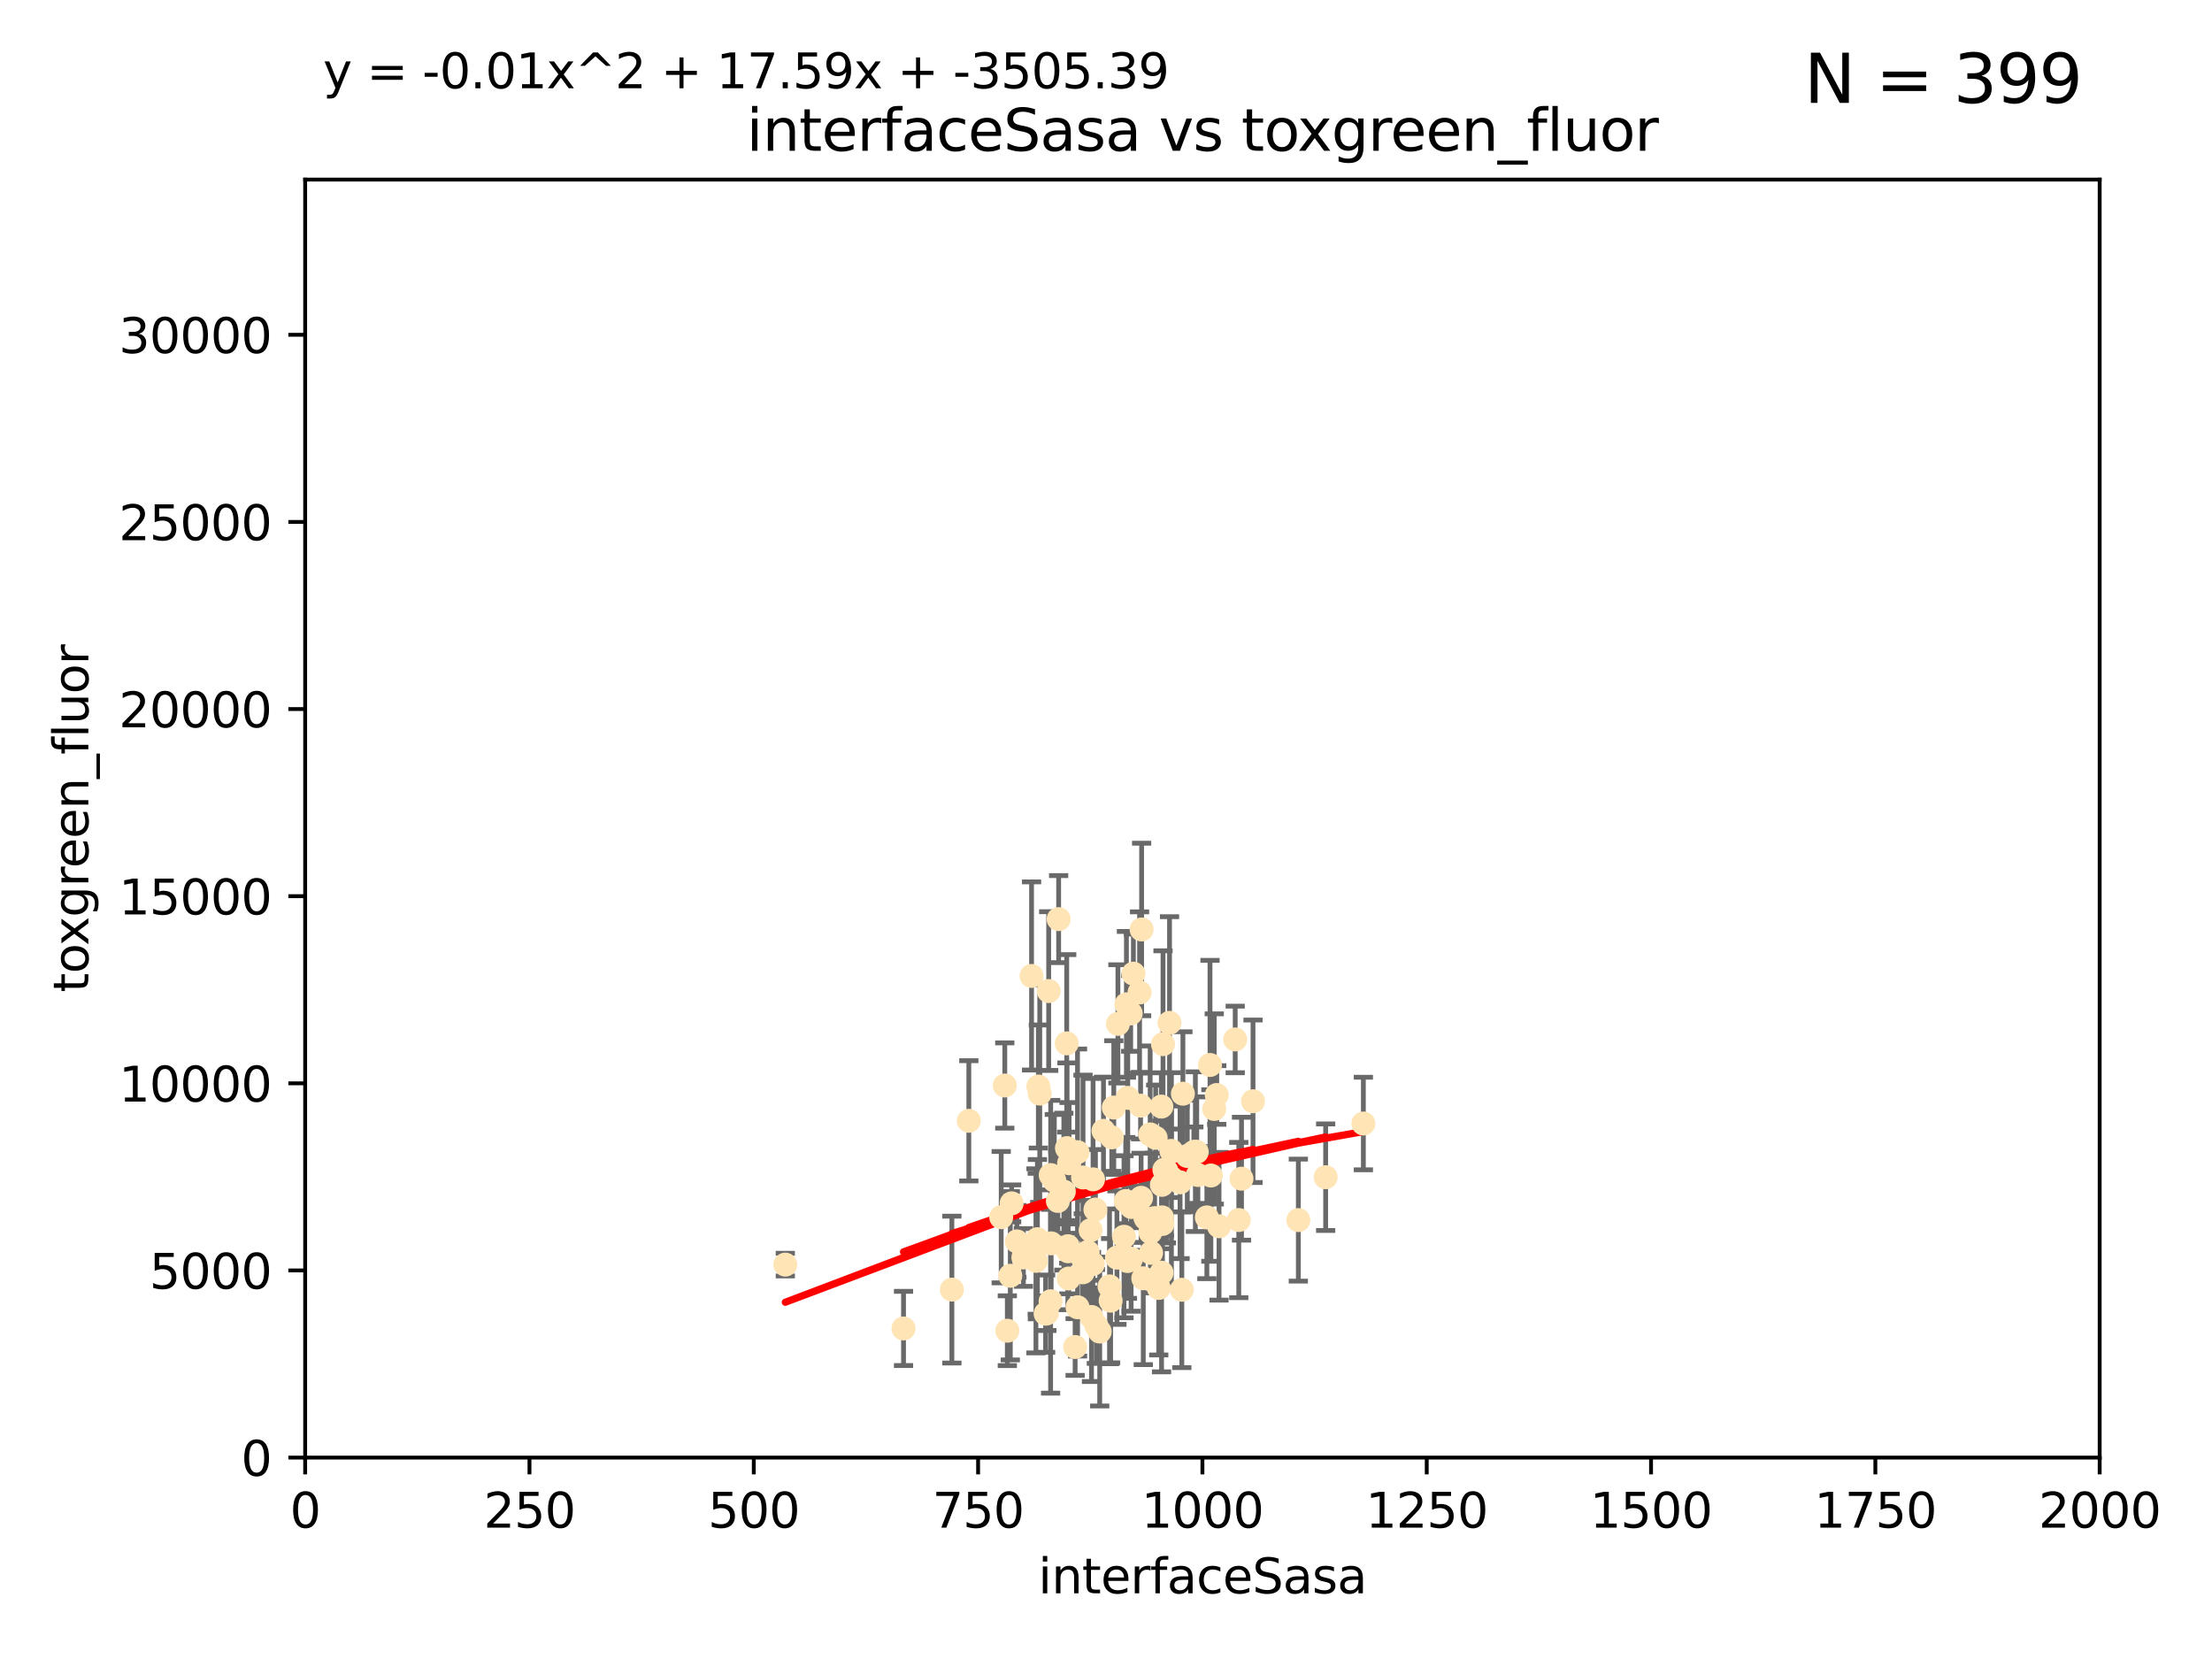 <?xml version="1.0" encoding="utf-8" standalone="no"?>
<!DOCTYPE svg PUBLIC "-//W3C//DTD SVG 1.1//EN"
  "http://www.w3.org/Graphics/SVG/1.1/DTD/svg11.dtd">
<svg xmlns:xlink="http://www.w3.org/1999/xlink" width="460.8pt" height="345.6pt" viewBox="0 0 460.8 345.6" xmlns="http://www.w3.org/2000/svg" version="1.1">
 <defs>
  <style type="text/css">*{stroke-linejoin: round; stroke-linecap: butt}</style>
 </defs>
 <g id="figure_1">
  <g id="patch_1">
   <path d="M 0 345.6 
L 460.8 345.6 
L 460.8 0 
L 0 0 
z
" style="fill: #ffffff"/>
  </g>
  <g id="axes_1">
   <g id="patch_2">
    <path d="M 63.571 303.64 
L 437.4 303.64 
L 437.4 37.411 
L 63.571 37.411 
z
" style="fill: #ffffff"/>
   </g>
   <g id="PathCollection_1">
    <defs>
     <path id="m6157a796aa" d="M 0 1.118 
C 0.297 1.118 0.581 1 0.791 0.791 
C 1 0.581 1.118 0.297 1.118 0 
C 1.118 -0.297 1 -0.581 0.791 -0.791 
C 0.581 -1 0.297 -1.118 0 -1.118 
C -0.297 -1.118 -0.581 -1 -0.791 -0.791 
C -1 -0.581 -1.118 -0.297 -1.118 0 
C -1.118 0.297 -1 0.581 -0.791 0.791 
C -0.581 1 -0.297 1.118 0 1.118 
z
" style="stroke: #ffe4b5"/>
    </defs>
    <g clip-path="url(#p4d5c795ffe)">
     <use xlink:href="#m6157a796aa" x="257.317" y="216.536" style="fill: #ffe4b5; stroke: #ffe4b5"/>
     <use xlink:href="#m6157a796aa" x="253.473" y="228.111" style="fill: #ffe4b5; stroke: #ffe4b5"/>
     <use xlink:href="#m6157a796aa" x="249.544" y="244.769" style="fill: #ffe4b5; stroke: #ffe4b5"/>
     <use xlink:href="#m6157a796aa" x="284.016" y="234.05" style="fill: #ffe4b5; stroke: #ffe4b5"/>
     <use xlink:href="#m6157a796aa" x="252.951" y="231.017" style="fill: #ffe4b5; stroke: #ffe4b5"/>
     <use xlink:href="#m6157a796aa" x="240.747" y="237.027" style="fill: #ffe4b5; stroke: #ffe4b5"/>
     <use xlink:href="#m6157a796aa" x="261.026" y="229.412" style="fill: #ffe4b5; stroke: #ffe4b5"/>
     <use xlink:href="#m6157a796aa" x="238.166" y="266.293" style="fill: #ffe4b5; stroke: #ffe4b5"/>
     <use xlink:href="#m6157a796aa" x="224.473" y="272.322" style="fill: #ffe4b5; stroke: #ffe4b5"/>
     <use xlink:href="#m6157a796aa" x="258.058" y="254.155" style="fill: #ffe4b5; stroke: #ffe4b5"/>
     <use xlink:href="#m6157a796aa" x="249.299" y="239.982" style="fill: #ffe4b5; stroke: #ffe4b5"/>
     <use xlink:href="#m6157a796aa" x="244.02" y="239.753" style="fill: #ffe4b5; stroke: #ffe4b5"/>
     <use xlink:href="#m6157a796aa" x="234.146" y="257.637" style="fill: #ffe4b5; stroke: #ffe4b5"/>
     <use xlink:href="#m6157a796aa" x="222.456" y="259.605" style="fill: #ffe4b5; stroke: #ffe4b5"/>
     <use xlink:href="#m6157a796aa" x="242.065" y="253.6" style="fill: #ffe4b5; stroke: #ffe4b5"/>
     <use xlink:href="#m6157a796aa" x="229.876" y="235.57" style="fill: #ffe4b5; stroke: #ffe4b5"/>
     <use xlink:href="#m6157a796aa" x="241.972" y="265.126" style="fill: #ffe4b5; stroke: #ffe4b5"/>
     <use xlink:href="#m6157a796aa" x="253.945" y="255.451" style="fill: #ffe4b5; stroke: #ffe4b5"/>
     <use xlink:href="#m6157a796aa" x="237.712" y="249.525" style="fill: #ffe4b5; stroke: #ffe4b5"/>
     <use xlink:href="#m6157a796aa" x="270.467" y="254.168" style="fill: #ffe4b5; stroke: #ffe4b5"/>
     <use xlink:href="#m6157a796aa" x="219.634" y="245.935" style="fill: #ffe4b5; stroke: #ffe4b5"/>
     <use xlink:href="#m6157a796aa" x="236.108" y="202.832" style="fill: #ffe4b5; stroke: #ffe4b5"/>
     <use xlink:href="#m6157a796aa" x="234.932" y="228.7" style="fill: #ffe4b5; stroke: #ffe4b5"/>
     <use xlink:href="#m6157a796aa" x="216.31" y="226.335" style="fill: #ffe4b5; stroke: #ffe4b5"/>
     <use xlink:href="#m6157a796aa" x="225.615" y="245.292" style="fill: #ffe4b5; stroke: #ffe4b5"/>
     <use xlink:href="#m6157a796aa" x="227.705" y="245.681" style="fill: #ffe4b5; stroke: #ffe4b5"/>
     <use xlink:href="#m6157a796aa" x="214.893" y="203.309" style="fill: #ffe4b5; stroke: #ffe4b5"/>
     <use xlink:href="#m6157a796aa" x="215.804" y="262.659" style="fill: #ffe4b5; stroke: #ffe4b5"/>
     <use xlink:href="#m6157a796aa" x="251.411" y="253.603" style="fill: #ffe4b5; stroke: #ffe4b5"/>
     <use xlink:href="#m6157a796aa" x="220.37" y="250.173" style="fill: #ffe4b5; stroke: #ffe4b5"/>
     <use xlink:href="#m6157a796aa" x="221.615" y="248.241" style="fill: #ffe4b5; stroke: #ffe4b5"/>
     <use xlink:href="#m6157a796aa" x="244.026" y="245.382" style="fill: #ffe4b5; stroke: #ffe4b5"/>
     <use xlink:href="#m6157a796aa" x="247.332" y="240.809" style="fill: #ffe4b5; stroke: #ffe4b5"/>
     <use xlink:href="#m6157a796aa" x="242.979" y="243.885" style="fill: #ffe4b5; stroke: #ffe4b5"/>
     <use xlink:href="#m6157a796aa" x="227.196" y="256.268" style="fill: #ffe4b5; stroke: #ffe4b5"/>
     <use xlink:href="#m6157a796aa" x="216.11" y="258.147" style="fill: #ffe4b5; stroke: #ffe4b5"/>
     <use xlink:href="#m6157a796aa" x="222.639" y="266.337" style="fill: #ffe4b5; stroke: #ffe4b5"/>
     <use xlink:href="#m6157a796aa" x="242.278" y="217.517" style="fill: #ffe4b5; stroke: #ffe4b5"/>
     <use xlink:href="#m6157a796aa" x="234.51" y="250.198" style="fill: #ffe4b5; stroke: #ffe4b5"/>
     <use xlink:href="#m6157a796aa" x="210.465" y="265.765" style="fill: #ffe4b5; stroke: #ffe4b5"/>
     <use xlink:href="#m6157a796aa" x="223.97" y="280.604" style="fill: #ffe4b5; stroke: #ffe4b5"/>
     <use xlink:href="#m6157a796aa" x="224.465" y="240.015" style="fill: #ffe4b5; stroke: #ffe4b5"/>
     <use xlink:href="#m6157a796aa" x="163.595" y="263.441" style="fill: #ffe4b5; stroke: #ffe4b5"/>
     <use xlink:href="#m6157a796aa" x="222.712" y="242.322" style="fill: #ffe4b5; stroke: #ffe4b5"/>
     <use xlink:href="#m6157a796aa" x="237.605" y="230.33" style="fill: #ffe4b5; stroke: #ffe4b5"/>
     <use xlink:href="#m6157a796aa" x="216.077" y="259.103" style="fill: #ffe4b5; stroke: #ffe4b5"/>
     <use xlink:href="#m6157a796aa" x="252.25" y="244.88" style="fill: #ffe4b5; stroke: #ffe4b5"/>
     <use xlink:href="#m6157a796aa" x="209.316" y="226.132" style="fill: #ffe4b5; stroke: #ffe4b5"/>
     <use xlink:href="#m6157a796aa" x="229.09" y="277.386" style="fill: #ffe4b5; stroke: #ffe4b5"/>
     <use xlink:href="#m6157a796aa" x="241.932" y="230.52" style="fill: #ffe4b5; stroke: #ffe4b5"/>
     <use xlink:href="#m6157a796aa" x="243.633" y="213.083" style="fill: #ffe4b5; stroke: #ffe4b5"/>
     <use xlink:href="#m6157a796aa" x="218.858" y="271.074" style="fill: #ffe4b5; stroke: #ffe4b5"/>
     <use xlink:href="#m6157a796aa" x="218.972" y="259.016" style="fill: #ffe4b5; stroke: #ffe4b5"/>
     <use xlink:href="#m6157a796aa" x="231.364" y="270.951" style="fill: #ffe4b5; stroke: #ffe4b5"/>
     <use xlink:href="#m6157a796aa" x="218.877" y="244.786" style="fill: #ffe4b5; stroke: #ffe4b5"/>
     <use xlink:href="#m6157a796aa" x="258.628" y="245.545" style="fill: #ffe4b5; stroke: #ffe4b5"/>
     <use xlink:href="#m6157a796aa" x="239.648" y="256.689" style="fill: #ffe4b5; stroke: #ffe4b5"/>
     <use xlink:href="#m6157a796aa" x="222.508" y="260.664" style="fill: #ffe4b5; stroke: #ffe4b5"/>
     <use xlink:href="#m6157a796aa" x="227.662" y="263.316" style="fill: #ffe4b5; stroke: #ffe4b5"/>
     <use xlink:href="#m6157a796aa" x="235.544" y="211.111" style="fill: #ffe4b5; stroke: #ffe4b5"/>
     <use xlink:href="#m6157a796aa" x="231.609" y="236.934" style="fill: #ffe4b5; stroke: #ffe4b5"/>
     <use xlink:href="#m6157a796aa" x="216.6" y="227.815" style="fill: #ffe4b5; stroke: #ffe4b5"/>
     <use xlink:href="#m6157a796aa" x="238.682" y="253.828" style="fill: #ffe4b5; stroke: #ffe4b5"/>
     <use xlink:href="#m6157a796aa" x="198.294" y="268.649" style="fill: #ffe4b5; stroke: #ffe4b5"/>
     <use xlink:href="#m6157a796aa" x="246.422" y="227.838" style="fill: #ffe4b5; stroke: #ffe4b5"/>
     <use xlink:href="#m6157a796aa" x="235.632" y="262.194" style="fill: #ffe4b5; stroke: #ffe4b5"/>
     <use xlink:href="#m6157a796aa" x="252.065" y="221.853" style="fill: #ffe4b5; stroke: #ffe4b5"/>
     <use xlink:href="#m6157a796aa" x="218.46" y="206.457" style="fill: #ffe4b5; stroke: #ffe4b5"/>
     <use xlink:href="#m6157a796aa" x="213.191" y="261.955" style="fill: #ffe4b5; stroke: #ffe4b5"/>
     <use xlink:href="#m6157a796aa" x="217.82" y="273.662" style="fill: #ffe4b5; stroke: #ffe4b5"/>
     <use xlink:href="#m6157a796aa" x="234.865" y="262.694" style="fill: #ffe4b5; stroke: #ffe4b5"/>
     <use xlink:href="#m6157a796aa" x="237.822" y="193.623" style="fill: #ffe4b5; stroke: #ffe4b5"/>
     <use xlink:href="#m6157a796aa" x="242.043" y="246.826" style="fill: #ffe4b5; stroke: #ffe4b5"/>
     <use xlink:href="#m6157a796aa" x="220.534" y="191.469" style="fill: #ffe4b5; stroke: #ffe4b5"/>
     <use xlink:href="#m6157a796aa" x="276.158" y="245.234" style="fill: #ffe4b5; stroke: #ffe4b5"/>
     <use xlink:href="#m6157a796aa" x="232.678" y="261.986" style="fill: #ffe4b5; stroke: #ffe4b5"/>
     <use xlink:href="#m6157a796aa" x="234.656" y="209.222" style="fill: #ffe4b5; stroke: #ffe4b5"/>
     <use xlink:href="#m6157a796aa" x="226.589" y="260.815" style="fill: #ffe4b5; stroke: #ffe4b5"/>
     <use xlink:href="#m6157a796aa" x="225.557" y="265.045" style="fill: #ffe4b5; stroke: #ffe4b5"/>
     <use xlink:href="#m6157a796aa" x="242.568" y="243.672" style="fill: #ffe4b5; stroke: #ffe4b5"/>
     <use xlink:href="#m6157a796aa" x="246.196" y="268.684" style="fill: #ffe4b5; stroke: #ffe4b5"/>
     <use xlink:href="#m6157a796aa" x="245.83" y="246.295" style="fill: #ffe4b5; stroke: #ffe4b5"/>
     <use xlink:href="#m6157a796aa" x="232.022" y="230.72" style="fill: #ffe4b5; stroke: #ffe4b5"/>
     <use xlink:href="#m6157a796aa" x="241.39" y="268.302" style="fill: #ffe4b5; stroke: #ffe4b5"/>
     <use xlink:href="#m6157a796aa" x="249.02" y="239.911" style="fill: #ffe4b5; stroke: #ffe4b5"/>
     <use xlink:href="#m6157a796aa" x="225.673" y="262.419" style="fill: #ffe4b5; stroke: #ffe4b5"/>
     <use xlink:href="#m6157a796aa" x="222.217" y="217.353" style="fill: #ffe4b5; stroke: #ffe4b5"/>
     <use xlink:href="#m6157a796aa" x="211.839" y="258.605" style="fill: #ffe4b5; stroke: #ffe4b5"/>
     <use xlink:href="#m6157a796aa" x="240.525" y="253.753" style="fill: #ffe4b5; stroke: #ffe4b5"/>
     <use xlink:href="#m6157a796aa" x="232.884" y="213.294" style="fill: #ffe4b5; stroke: #ffe4b5"/>
     <use xlink:href="#m6157a796aa" x="242.155" y="254.975" style="fill: #ffe4b5; stroke: #ffe4b5"/>
     <use xlink:href="#m6157a796aa" x="239.789" y="260.985" style="fill: #ffe4b5; stroke: #ffe4b5"/>
     <use xlink:href="#m6157a796aa" x="228.2" y="251.971" style="fill: #ffe4b5; stroke: #ffe4b5"/>
     <use xlink:href="#m6157a796aa" x="188.221" y="276.739" style="fill: #ffe4b5; stroke: #ffe4b5"/>
     <use xlink:href="#m6157a796aa" x="208.57" y="253.562" style="fill: #ffe4b5; stroke: #ffe4b5"/>
     <use xlink:href="#m6157a796aa" x="227.377" y="274.347" style="fill: #ffe4b5; stroke: #ffe4b5"/>
     <use xlink:href="#m6157a796aa" x="231.136" y="267.976" style="fill: #ffe4b5; stroke: #ffe4b5"/>
     <use xlink:href="#m6157a796aa" x="209.843" y="277.211" style="fill: #ffe4b5; stroke: #ffe4b5"/>
     <use xlink:href="#m6157a796aa" x="235.708" y="251.441" style="fill: #ffe4b5; stroke: #ffe4b5"/>
     <use xlink:href="#m6157a796aa" x="201.826" y="233.485" style="fill: #ffe4b5; stroke: #ffe4b5"/>
     <use xlink:href="#m6157a796aa" x="210.744" y="250.681" style="fill: #ffe4b5; stroke: #ffe4b5"/>
     <use xlink:href="#m6157a796aa" x="248.697" y="239.983" style="fill: #ffe4b5; stroke: #ffe4b5"/>
     <use xlink:href="#m6157a796aa" x="228.389" y="276.151" style="fill: #ffe4b5; stroke: #ffe4b5"/>
     <use xlink:href="#m6157a796aa" x="237.392" y="206.748" style="fill: #ffe4b5; stroke: #ffe4b5"/>
     <use xlink:href="#m6157a796aa" x="239.6" y="236.321" style="fill: #ffe4b5; stroke: #ffe4b5"/>
     <use xlink:href="#m6157a796aa" x="222.265" y="239.171" style="fill: #ffe4b5; stroke: #ffe4b5"/>
     <use xlink:href="#m6157a796aa" x="218.08" y="273.573" style="fill: #ffe4b5; stroke: #ffe4b5"/>
    </g>
   </g>
   <g id="matplotlib.axis_1">
    <g id="xtick_1">
     <g id="line2d_1">
      <defs>
       <path id="m1eb42ea763" d="M 0 0 
L 0 3.5 
" style="stroke: #000000; stroke-width: 0.8"/>
      </defs>
      <g>
       <use xlink:href="#m1eb42ea763" x="63.571" y="303.64" style="stroke: #000000; stroke-width: 0.8"/>
      </g>
     </g>
     <g id="text_1">
      <!-- 0 -->
      <g transform="translate(60.39 318.238)scale(0.1 -0.1)">
       <defs>
        <path id="DejaVuSans-30" d="M 2034 4250 
Q 1547 4250 1301 3770 
Q 1056 3291 1056 2328 
Q 1056 1369 1301 889 
Q 1547 409 2034 409 
Q 2525 409 2770 889 
Q 3016 1369 3016 2328 
Q 3016 3291 2770 3770 
Q 2525 4250 2034 4250 
z
M 2034 4750 
Q 2819 4750 3233 4129 
Q 3647 3509 3647 2328 
Q 3647 1150 3233 529 
Q 2819 -91 2034 -91 
Q 1250 -91 836 529 
Q 422 1150 422 2328 
Q 422 3509 836 4129 
Q 1250 4750 2034 4750 
z
" transform="scale(0.016)"/>
       </defs>
       <use xlink:href="#DejaVuSans-30"/>
      </g>
     </g>
    </g>
    <g id="xtick_2">
     <g id="line2d_2">
      <g>
       <use xlink:href="#m1eb42ea763" x="110.3" y="303.64" style="stroke: #000000; stroke-width: 0.8"/>
      </g>
     </g>
     <g id="text_2">
      <!-- 250 -->
      <g transform="translate(100.756 318.238)scale(0.1 -0.1)">
       <defs>
        <path id="DejaVuSans-32" d="M 1228 531 
L 3431 531 
L 3431 0 
L 469 0 
L 469 531 
Q 828 903 1448 1529 
Q 2069 2156 2228 2338 
Q 2531 2678 2651 2914 
Q 2772 3150 2772 3378 
Q 2772 3750 2511 3984 
Q 2250 4219 1831 4219 
Q 1534 4219 1204 4116 
Q 875 4013 500 3803 
L 500 4441 
Q 881 4594 1212 4672 
Q 1544 4750 1819 4750 
Q 2544 4750 2975 4387 
Q 3406 4025 3406 3419 
Q 3406 3131 3298 2873 
Q 3191 2616 2906 2266 
Q 2828 2175 2409 1742 
Q 1991 1309 1228 531 
z
" transform="scale(0.016)"/>
        <path id="DejaVuSans-35" d="M 691 4666 
L 3169 4666 
L 3169 4134 
L 1269 4134 
L 1269 2991 
Q 1406 3038 1543 3061 
Q 1681 3084 1819 3084 
Q 2600 3084 3056 2656 
Q 3513 2228 3513 1497 
Q 3513 744 3044 326 
Q 2575 -91 1722 -91 
Q 1428 -91 1123 -41 
Q 819 9 494 109 
L 494 744 
Q 775 591 1075 516 
Q 1375 441 1709 441 
Q 2250 441 2565 725 
Q 2881 1009 2881 1497 
Q 2881 1984 2565 2268 
Q 2250 2553 1709 2553 
Q 1456 2553 1204 2497 
Q 953 2441 691 2322 
L 691 4666 
z
" transform="scale(0.016)"/>
       </defs>
       <use xlink:href="#DejaVuSans-32"/>
       <use xlink:href="#DejaVuSans-35" x="63.623"/>
       <use xlink:href="#DejaVuSans-30" x="127.246"/>
      </g>
     </g>
    </g>
    <g id="xtick_3">
     <g id="line2d_3">
      <g>
       <use xlink:href="#m1eb42ea763" x="157.028" y="303.64" style="stroke: #000000; stroke-width: 0.8"/>
      </g>
     </g>
     <g id="text_3">
      <!-- 500 -->
      <g transform="translate(147.485 318.238)scale(0.1 -0.1)">
       <use xlink:href="#DejaVuSans-35"/>
       <use xlink:href="#DejaVuSans-30" x="63.623"/>
       <use xlink:href="#DejaVuSans-30" x="127.246"/>
      </g>
     </g>
    </g>
    <g id="xtick_4">
     <g id="line2d_4">
      <g>
       <use xlink:href="#m1eb42ea763" x="203.757" y="303.64" style="stroke: #000000; stroke-width: 0.8"/>
      </g>
     </g>
     <g id="text_4">
      <!-- 750 -->
      <g transform="translate(194.213 318.238)scale(0.1 -0.1)">
       <defs>
        <path id="DejaVuSans-37" d="M 525 4666 
L 3525 4666 
L 3525 4397 
L 1831 0 
L 1172 0 
L 2766 4134 
L 525 4134 
L 525 4666 
z
" transform="scale(0.016)"/>
       </defs>
       <use xlink:href="#DejaVuSans-37"/>
       <use xlink:href="#DejaVuSans-35" x="63.623"/>
       <use xlink:href="#DejaVuSans-30" x="127.246"/>
      </g>
     </g>
    </g>
    <g id="xtick_5">
     <g id="line2d_5">
      <g>
       <use xlink:href="#m1eb42ea763" x="250.486" y="303.64" style="stroke: #000000; stroke-width: 0.8"/>
      </g>
     </g>
     <g id="text_5">
      <!-- 1000 -->
      <g transform="translate(237.761 318.238)scale(0.1 -0.1)">
       <defs>
        <path id="DejaVuSans-31" d="M 794 531 
L 1825 531 
L 1825 4091 
L 703 3866 
L 703 4441 
L 1819 4666 
L 2450 4666 
L 2450 531 
L 3481 531 
L 3481 0 
L 794 0 
L 794 531 
z
" transform="scale(0.016)"/>
       </defs>
       <use xlink:href="#DejaVuSans-31"/>
       <use xlink:href="#DejaVuSans-30" x="63.623"/>
       <use xlink:href="#DejaVuSans-30" x="127.246"/>
       <use xlink:href="#DejaVuSans-30" x="190.869"/>
      </g>
     </g>
    </g>
    <g id="xtick_6">
     <g id="line2d_6">
      <g>
       <use xlink:href="#m1eb42ea763" x="297.214" y="303.64" style="stroke: #000000; stroke-width: 0.8"/>
      </g>
     </g>
     <g id="text_6">
      <!-- 1250 -->
      <g transform="translate(284.489 318.238)scale(0.1 -0.1)">
       <use xlink:href="#DejaVuSans-31"/>
       <use xlink:href="#DejaVuSans-32" x="63.623"/>
       <use xlink:href="#DejaVuSans-35" x="127.246"/>
       <use xlink:href="#DejaVuSans-30" x="190.869"/>
      </g>
     </g>
    </g>
    <g id="xtick_7">
     <g id="line2d_7">
      <g>
       <use xlink:href="#m1eb42ea763" x="343.943" y="303.64" style="stroke: #000000; stroke-width: 0.8"/>
      </g>
     </g>
     <g id="text_7">
      <!-- 1500 -->
      <g transform="translate(331.218 318.238)scale(0.1 -0.1)">
       <use xlink:href="#DejaVuSans-31"/>
       <use xlink:href="#DejaVuSans-35" x="63.623"/>
       <use xlink:href="#DejaVuSans-30" x="127.246"/>
       <use xlink:href="#DejaVuSans-30" x="190.869"/>
      </g>
     </g>
    </g>
    <g id="xtick_8">
     <g id="line2d_8">
      <g>
       <use xlink:href="#m1eb42ea763" x="390.671" y="303.64" style="stroke: #000000; stroke-width: 0.8"/>
      </g>
     </g>
     <g id="text_8">
      <!-- 1750 -->
      <g transform="translate(377.946 318.238)scale(0.1 -0.1)">
       <use xlink:href="#DejaVuSans-31"/>
       <use xlink:href="#DejaVuSans-37" x="63.623"/>
       <use xlink:href="#DejaVuSans-35" x="127.246"/>
       <use xlink:href="#DejaVuSans-30" x="190.869"/>
      </g>
     </g>
    </g>
    <g id="xtick_9">
     <g id="line2d_9">
      <g>
       <use xlink:href="#m1eb42ea763" x="437.4" y="303.64" style="stroke: #000000; stroke-width: 0.8"/>
      </g>
     </g>
     <g id="text_9">
      <!-- 2000 -->
      <g transform="translate(424.675 318.238)scale(0.1 -0.1)">
       <use xlink:href="#DejaVuSans-32"/>
       <use xlink:href="#DejaVuSans-30" x="63.623"/>
       <use xlink:href="#DejaVuSans-30" x="127.246"/>
       <use xlink:href="#DejaVuSans-30" x="190.869"/>
      </g>
     </g>
    </g>
    <g id="text_10">
     <!-- interfaceSasa -->
     <g transform="translate(216.279 331.917)scale(0.1 -0.1)">
      <defs>
       <path id="DejaVuSans-69" d="M 603 3500 
L 1178 3500 
L 1178 0 
L 603 0 
L 603 3500 
z
M 603 4863 
L 1178 4863 
L 1178 4134 
L 603 4134 
L 603 4863 
z
" transform="scale(0.016)"/>
       <path id="DejaVuSans-6e" d="M 3513 2113 
L 3513 0 
L 2938 0 
L 2938 2094 
Q 2938 2591 2744 2837 
Q 2550 3084 2163 3084 
Q 1697 3084 1428 2787 
Q 1159 2491 1159 1978 
L 1159 0 
L 581 0 
L 581 3500 
L 1159 3500 
L 1159 2956 
Q 1366 3272 1645 3428 
Q 1925 3584 2291 3584 
Q 2894 3584 3203 3211 
Q 3513 2838 3513 2113 
z
" transform="scale(0.016)"/>
       <path id="DejaVuSans-74" d="M 1172 4494 
L 1172 3500 
L 2356 3500 
L 2356 3053 
L 1172 3053 
L 1172 1153 
Q 1172 725 1289 603 
Q 1406 481 1766 481 
L 2356 481 
L 2356 0 
L 1766 0 
Q 1100 0 847 248 
Q 594 497 594 1153 
L 594 3053 
L 172 3053 
L 172 3500 
L 594 3500 
L 594 4494 
L 1172 4494 
z
" transform="scale(0.016)"/>
       <path id="DejaVuSans-65" d="M 3597 1894 
L 3597 1613 
L 953 1613 
Q 991 1019 1311 708 
Q 1631 397 2203 397 
Q 2534 397 2845 478 
Q 3156 559 3463 722 
L 3463 178 
Q 3153 47 2828 -22 
Q 2503 -91 2169 -91 
Q 1331 -91 842 396 
Q 353 884 353 1716 
Q 353 2575 817 3079 
Q 1281 3584 2069 3584 
Q 2775 3584 3186 3129 
Q 3597 2675 3597 1894 
z
M 3022 2063 
Q 3016 2534 2758 2815 
Q 2500 3097 2075 3097 
Q 1594 3097 1305 2825 
Q 1016 2553 972 2059 
L 3022 2063 
z
" transform="scale(0.016)"/>
       <path id="DejaVuSans-72" d="M 2631 2963 
Q 2534 3019 2420 3045 
Q 2306 3072 2169 3072 
Q 1681 3072 1420 2755 
Q 1159 2438 1159 1844 
L 1159 0 
L 581 0 
L 581 3500 
L 1159 3500 
L 1159 2956 
Q 1341 3275 1631 3429 
Q 1922 3584 2338 3584 
Q 2397 3584 2469 3576 
Q 2541 3569 2628 3553 
L 2631 2963 
z
" transform="scale(0.016)"/>
       <path id="DejaVuSans-66" d="M 2375 4863 
L 2375 4384 
L 1825 4384 
Q 1516 4384 1395 4259 
Q 1275 4134 1275 3809 
L 1275 3500 
L 2222 3500 
L 2222 3053 
L 1275 3053 
L 1275 0 
L 697 0 
L 697 3053 
L 147 3053 
L 147 3500 
L 697 3500 
L 697 3744 
Q 697 4328 969 4595 
Q 1241 4863 1831 4863 
L 2375 4863 
z
" transform="scale(0.016)"/>
       <path id="DejaVuSans-61" d="M 2194 1759 
Q 1497 1759 1228 1600 
Q 959 1441 959 1056 
Q 959 750 1161 570 
Q 1363 391 1709 391 
Q 2188 391 2477 730 
Q 2766 1069 2766 1631 
L 2766 1759 
L 2194 1759 
z
M 3341 1997 
L 3341 0 
L 2766 0 
L 2766 531 
Q 2569 213 2275 61 
Q 1981 -91 1556 -91 
Q 1019 -91 701 211 
Q 384 513 384 1019 
Q 384 1609 779 1909 
Q 1175 2209 1959 2209 
L 2766 2209 
L 2766 2266 
Q 2766 2663 2505 2880 
Q 2244 3097 1772 3097 
Q 1472 3097 1187 3025 
Q 903 2953 641 2809 
L 641 3341 
Q 956 3463 1253 3523 
Q 1550 3584 1831 3584 
Q 2591 3584 2966 3190 
Q 3341 2797 3341 1997 
z
" transform="scale(0.016)"/>
       <path id="DejaVuSans-63" d="M 3122 3366 
L 3122 2828 
Q 2878 2963 2633 3030 
Q 2388 3097 2138 3097 
Q 1578 3097 1268 2742 
Q 959 2388 959 1747 
Q 959 1106 1268 751 
Q 1578 397 2138 397 
Q 2388 397 2633 464 
Q 2878 531 3122 666 
L 3122 134 
Q 2881 22 2623 -34 
Q 2366 -91 2075 -91 
Q 1284 -91 818 406 
Q 353 903 353 1747 
Q 353 2603 823 3093 
Q 1294 3584 2113 3584 
Q 2378 3584 2631 3529 
Q 2884 3475 3122 3366 
z
" transform="scale(0.016)"/>
       <path id="DejaVuSans-53" d="M 3425 4513 
L 3425 3897 
Q 3066 4069 2747 4153 
Q 2428 4238 2131 4238 
Q 1616 4238 1336 4038 
Q 1056 3838 1056 3469 
Q 1056 3159 1242 3001 
Q 1428 2844 1947 2747 
L 2328 2669 
Q 3034 2534 3370 2195 
Q 3706 1856 3706 1288 
Q 3706 609 3251 259 
Q 2797 -91 1919 -91 
Q 1588 -91 1214 -16 
Q 841 59 441 206 
L 441 856 
Q 825 641 1194 531 
Q 1563 422 1919 422 
Q 2459 422 2753 634 
Q 3047 847 3047 1241 
Q 3047 1584 2836 1778 
Q 2625 1972 2144 2069 
L 1759 2144 
Q 1053 2284 737 2584 
Q 422 2884 422 3419 
Q 422 4038 858 4394 
Q 1294 4750 2059 4750 
Q 2388 4750 2728 4690 
Q 3069 4631 3425 4513 
z
" transform="scale(0.016)"/>
       <path id="DejaVuSans-73" d="M 2834 3397 
L 2834 2853 
Q 2591 2978 2328 3040 
Q 2066 3103 1784 3103 
Q 1356 3103 1142 2972 
Q 928 2841 928 2578 
Q 928 2378 1081 2264 
Q 1234 2150 1697 2047 
L 1894 2003 
Q 2506 1872 2764 1633 
Q 3022 1394 3022 966 
Q 3022 478 2636 193 
Q 2250 -91 1575 -91 
Q 1294 -91 989 -36 
Q 684 19 347 128 
L 347 722 
Q 666 556 975 473 
Q 1284 391 1588 391 
Q 1994 391 2212 530 
Q 2431 669 2431 922 
Q 2431 1156 2273 1281 
Q 2116 1406 1581 1522 
L 1381 1569 
Q 847 1681 609 1914 
Q 372 2147 372 2553 
Q 372 3047 722 3315 
Q 1072 3584 1716 3584 
Q 2034 3584 2315 3537 
Q 2597 3491 2834 3397 
z
" transform="scale(0.016)"/>
      </defs>
      <use xlink:href="#DejaVuSans-69"/>
      <use xlink:href="#DejaVuSans-6e" x="27.783"/>
      <use xlink:href="#DejaVuSans-74" x="91.162"/>
      <use xlink:href="#DejaVuSans-65" x="130.371"/>
      <use xlink:href="#DejaVuSans-72" x="191.895"/>
      <use xlink:href="#DejaVuSans-66" x="233.008"/>
      <use xlink:href="#DejaVuSans-61" x="268.213"/>
      <use xlink:href="#DejaVuSans-63" x="329.492"/>
      <use xlink:href="#DejaVuSans-65" x="384.473"/>
      <use xlink:href="#DejaVuSans-53" x="445.996"/>
      <use xlink:href="#DejaVuSans-61" x="509.473"/>
      <use xlink:href="#DejaVuSans-73" x="570.752"/>
      <use xlink:href="#DejaVuSans-61" x="622.852"/>
     </g>
    </g>
   </g>
   <g id="matplotlib.axis_2">
    <g id="ytick_1">
     <g id="line2d_10">
      <defs>
       <path id="m62cff193f8" d="M 0 0 
L -3.5 0 
" style="stroke: #000000; stroke-width: 0.8"/>
      </defs>
      <g>
       <use xlink:href="#m62cff193f8" x="63.571" y="303.64" style="stroke: #000000; stroke-width: 0.8"/>
      </g>
     </g>
     <g id="text_11">
      <!-- 0 -->
      <g transform="translate(50.209 307.439)scale(0.1 -0.1)">
       <use xlink:href="#DejaVuSans-30"/>
      </g>
     </g>
    </g>
    <g id="ytick_2">
     <g id="line2d_11">
      <g>
       <use xlink:href="#m62cff193f8" x="63.571" y="264.657" style="stroke: #000000; stroke-width: 0.8"/>
      </g>
     </g>
     <g id="text_12">
      <!-- 5000 -->
      <g transform="translate(31.121 268.457)scale(0.1 -0.1)">
       <use xlink:href="#DejaVuSans-35"/>
       <use xlink:href="#DejaVuSans-30" x="63.623"/>
       <use xlink:href="#DejaVuSans-30" x="127.246"/>
       <use xlink:href="#DejaVuSans-30" x="190.869"/>
      </g>
     </g>
    </g>
    <g id="ytick_3">
     <g id="line2d_12">
      <g>
       <use xlink:href="#m62cff193f8" x="63.571" y="225.675" style="stroke: #000000; stroke-width: 0.8"/>
      </g>
     </g>
     <g id="text_13">
      <!-- 10000 -->
      <g transform="translate(24.759 229.474)scale(0.1 -0.1)">
       <use xlink:href="#DejaVuSans-31"/>
       <use xlink:href="#DejaVuSans-30" x="63.623"/>
       <use xlink:href="#DejaVuSans-30" x="127.246"/>
       <use xlink:href="#DejaVuSans-30" x="190.869"/>
       <use xlink:href="#DejaVuSans-30" x="254.492"/>
      </g>
     </g>
    </g>
    <g id="ytick_4">
     <g id="line2d_13">
      <g>
       <use xlink:href="#m62cff193f8" x="63.571" y="186.692" style="stroke: #000000; stroke-width: 0.8"/>
      </g>
     </g>
     <g id="text_14">
      <!-- 15000 -->
      <g transform="translate(24.759 190.492)scale(0.1 -0.1)">
       <use xlink:href="#DejaVuSans-31"/>
       <use xlink:href="#DejaVuSans-35" x="63.623"/>
       <use xlink:href="#DejaVuSans-30" x="127.246"/>
       <use xlink:href="#DejaVuSans-30" x="190.869"/>
       <use xlink:href="#DejaVuSans-30" x="254.492"/>
      </g>
     </g>
    </g>
    <g id="ytick_5">
     <g id="line2d_14">
      <g>
       <use xlink:href="#m62cff193f8" x="63.571" y="147.71" style="stroke: #000000; stroke-width: 0.8"/>
      </g>
     </g>
     <g id="text_15">
      <!-- 20000 -->
      <g transform="translate(24.759 151.509)scale(0.1 -0.1)">
       <use xlink:href="#DejaVuSans-32"/>
       <use xlink:href="#DejaVuSans-30" x="63.623"/>
       <use xlink:href="#DejaVuSans-30" x="127.246"/>
       <use xlink:href="#DejaVuSans-30" x="190.869"/>
       <use xlink:href="#DejaVuSans-30" x="254.492"/>
      </g>
     </g>
    </g>
    <g id="ytick_6">
     <g id="line2d_15">
      <g>
       <use xlink:href="#m62cff193f8" x="63.571" y="108.727" style="stroke: #000000; stroke-width: 0.8"/>
      </g>
     </g>
     <g id="text_16">
      <!-- 25000 -->
      <g transform="translate(24.759 112.527)scale(0.1 -0.1)">
       <use xlink:href="#DejaVuSans-32"/>
       <use xlink:href="#DejaVuSans-35" x="63.623"/>
       <use xlink:href="#DejaVuSans-30" x="127.246"/>
       <use xlink:href="#DejaVuSans-30" x="190.869"/>
       <use xlink:href="#DejaVuSans-30" x="254.492"/>
      </g>
     </g>
    </g>
    <g id="ytick_7">
     <g id="line2d_16">
      <g>
       <use xlink:href="#m62cff193f8" x="63.571" y="69.745" style="stroke: #000000; stroke-width: 0.8"/>
      </g>
     </g>
     <g id="text_17">
      <!-- 30000 -->
      <g transform="translate(24.759 73.544)scale(0.1 -0.1)">
       <defs>
        <path id="DejaVuSans-33" d="M 2597 2516 
Q 3050 2419 3304 2112 
Q 3559 1806 3559 1356 
Q 3559 666 3084 287 
Q 2609 -91 1734 -91 
Q 1441 -91 1130 -33 
Q 819 25 488 141 
L 488 750 
Q 750 597 1062 519 
Q 1375 441 1716 441 
Q 2309 441 2620 675 
Q 2931 909 2931 1356 
Q 2931 1769 2642 2001 
Q 2353 2234 1838 2234 
L 1294 2234 
L 1294 2753 
L 1863 2753 
Q 2328 2753 2575 2939 
Q 2822 3125 2822 3475 
Q 2822 3834 2567 4026 
Q 2313 4219 1838 4219 
Q 1578 4219 1281 4162 
Q 984 4106 628 3988 
L 628 4550 
Q 988 4650 1302 4700 
Q 1616 4750 1894 4750 
Q 2613 4750 3031 4423 
Q 3450 4097 3450 3541 
Q 3450 3153 3228 2886 
Q 3006 2619 2597 2516 
z
" transform="scale(0.016)"/>
       </defs>
       <use xlink:href="#DejaVuSans-33"/>
       <use xlink:href="#DejaVuSans-30" x="63.623"/>
       <use xlink:href="#DejaVuSans-30" x="127.246"/>
       <use xlink:href="#DejaVuSans-30" x="190.869"/>
       <use xlink:href="#DejaVuSans-30" x="254.492"/>
      </g>
     </g>
    </g>
    <g id="text_18">
     <!-- toxgreen_fluor -->
     <g transform="translate(18.401 206.72)rotate(-90)scale(0.1 -0.1)">
      <defs>
       <path id="DejaVuSans-6f" d="M 1959 3097 
Q 1497 3097 1228 2736 
Q 959 2375 959 1747 
Q 959 1119 1226 758 
Q 1494 397 1959 397 
Q 2419 397 2687 759 
Q 2956 1122 2956 1747 
Q 2956 2369 2687 2733 
Q 2419 3097 1959 3097 
z
M 1959 3584 
Q 2709 3584 3137 3096 
Q 3566 2609 3566 1747 
Q 3566 888 3137 398 
Q 2709 -91 1959 -91 
Q 1206 -91 779 398 
Q 353 888 353 1747 
Q 353 2609 779 3096 
Q 1206 3584 1959 3584 
z
" transform="scale(0.016)"/>
       <path id="DejaVuSans-78" d="M 3513 3500 
L 2247 1797 
L 3578 0 
L 2900 0 
L 1881 1375 
L 863 0 
L 184 0 
L 1544 1831 
L 300 3500 
L 978 3500 
L 1906 2253 
L 2834 3500 
L 3513 3500 
z
" transform="scale(0.016)"/>
       <path id="DejaVuSans-67" d="M 2906 1791 
Q 2906 2416 2648 2759 
Q 2391 3103 1925 3103 
Q 1463 3103 1205 2759 
Q 947 2416 947 1791 
Q 947 1169 1205 825 
Q 1463 481 1925 481 
Q 2391 481 2648 825 
Q 2906 1169 2906 1791 
z
M 3481 434 
Q 3481 -459 3084 -895 
Q 2688 -1331 1869 -1331 
Q 1566 -1331 1297 -1286 
Q 1028 -1241 775 -1147 
L 775 -588 
Q 1028 -725 1275 -790 
Q 1522 -856 1778 -856 
Q 2344 -856 2625 -561 
Q 2906 -266 2906 331 
L 2906 616 
Q 2728 306 2450 153 
Q 2172 0 1784 0 
Q 1141 0 747 490 
Q 353 981 353 1791 
Q 353 2603 747 3093 
Q 1141 3584 1784 3584 
Q 2172 3584 2450 3431 
Q 2728 3278 2906 2969 
L 2906 3500 
L 3481 3500 
L 3481 434 
z
" transform="scale(0.016)"/>
       <path id="DejaVuSans-5f" d="M 3263 -1063 
L 3263 -1509 
L -63 -1509 
L -63 -1063 
L 3263 -1063 
z
" transform="scale(0.016)"/>
       <path id="DejaVuSans-6c" d="M 603 4863 
L 1178 4863 
L 1178 0 
L 603 0 
L 603 4863 
z
" transform="scale(0.016)"/>
       <path id="DejaVuSans-75" d="M 544 1381 
L 544 3500 
L 1119 3500 
L 1119 1403 
Q 1119 906 1312 657 
Q 1506 409 1894 409 
Q 2359 409 2629 706 
Q 2900 1003 2900 1516 
L 2900 3500 
L 3475 3500 
L 3475 0 
L 2900 0 
L 2900 538 
Q 2691 219 2414 64 
Q 2138 -91 1772 -91 
Q 1169 -91 856 284 
Q 544 659 544 1381 
z
M 1991 3584 
L 1991 3584 
z
" transform="scale(0.016)"/>
      </defs>
      <use xlink:href="#DejaVuSans-74"/>
      <use xlink:href="#DejaVuSans-6f" x="39.209"/>
      <use xlink:href="#DejaVuSans-78" x="97.266"/>
      <use xlink:href="#DejaVuSans-67" x="156.445"/>
      <use xlink:href="#DejaVuSans-72" x="219.922"/>
      <use xlink:href="#DejaVuSans-65" x="258.785"/>
      <use xlink:href="#DejaVuSans-65" x="320.309"/>
      <use xlink:href="#DejaVuSans-6e" x="381.832"/>
      <use xlink:href="#DejaVuSans-5f" x="445.211"/>
      <use xlink:href="#DejaVuSans-66" x="495.211"/>
      <use xlink:href="#DejaVuSans-6c" x="530.416"/>
      <use xlink:href="#DejaVuSans-75" x="558.199"/>
      <use xlink:href="#DejaVuSans-6f" x="621.578"/>
      <use xlink:href="#DejaVuSans-72" x="682.76"/>
     </g>
    </g>
   </g>
   <g id="LineCollection_1">
    <path d="M 257.317 223.469 
L 257.317 209.604 
" clip-path="url(#p4d5c795ffe)" style="fill: none; stroke: #696969"/>
    <path d="M 253.473 234.219 
L 253.473 222.003 
" clip-path="url(#p4d5c795ffe)" style="fill: none; stroke: #696969"/>
    <path d="M 249.544 250.685 
L 249.544 238.853 
" clip-path="url(#p4d5c795ffe)" style="fill: none; stroke: #696969"/>
    <path d="M 284.016 243.689 
L 284.016 224.412 
" clip-path="url(#p4d5c795ffe)" style="fill: none; stroke: #696969"/>
    <path d="M 252.951 250.833 
L 252.951 211.201 
" clip-path="url(#p4d5c795ffe)" style="fill: none; stroke: #696969"/>
    <path d="M 240.747 248.024 
L 240.747 226.03 
" clip-path="url(#p4d5c795ffe)" style="fill: none; stroke: #696969"/>
    <path d="M 261.026 246.337 
L 261.026 212.488 
" clip-path="url(#p4d5c795ffe)" style="fill: none; stroke: #696969"/>
    <path d="M 238.166 284.276 
L 238.166 248.31 
" clip-path="url(#p4d5c795ffe)" style="fill: none; stroke: #696969"/>
    <path d="M 224.473 282.497 
L 224.473 262.146 
" clip-path="url(#p4d5c795ffe)" style="fill: none; stroke: #696969"/>
    <path d="M 258.058 270.328 
L 258.058 237.981 
" clip-path="url(#p4d5c795ffe)" style="fill: none; stroke: #696969"/>
    <path d="M 249.299 251.468 
L 249.299 228.497 
" clip-path="url(#p4d5c795ffe)" style="fill: none; stroke: #696969"/>
    <path d="M 244.02 249.466 
L 244.02 230.041 
" clip-path="url(#p4d5c795ffe)" style="fill: none; stroke: #696969"/>
    <path d="M 234.146 274.518 
L 234.146 240.757 
" clip-path="url(#p4d5c795ffe)" style="fill: none; stroke: #696969"/>
    <path d="M 222.456 272.84 
L 222.456 246.37 
" clip-path="url(#p4d5c795ffe)" style="fill: none; stroke: #696969"/>
    <path d="M 242.065 265.392 
L 242.065 241.809 
" clip-path="url(#p4d5c795ffe)" style="fill: none; stroke: #696969"/>
    <path d="M 229.876 246.748 
L 229.876 224.391 
" clip-path="url(#p4d5c795ffe)" style="fill: none; stroke: #696969"/>
    <path d="M 241.972 285.783 
L 241.972 244.468 
" clip-path="url(#p4d5c795ffe)" style="fill: none; stroke: #696969"/>
    <path d="M 253.945 270.841 
L 253.945 240.061 
" clip-path="url(#p4d5c795ffe)" style="fill: none; stroke: #696969"/>
    <path d="M 237.712 258.812 
L 237.712 240.237 
" clip-path="url(#p4d5c795ffe)" style="fill: none; stroke: #696969"/>
    <path d="M 270.467 266.875 
L 270.467 241.462 
" clip-path="url(#p4d5c795ffe)" style="fill: none; stroke: #696969"/>
    <path d="M 219.634 259.703 
L 219.634 232.167 
" clip-path="url(#p4d5c795ffe)" style="fill: none; stroke: #696969"/>
    <path d="M 236.108 211.08 
L 236.108 194.584 
" clip-path="url(#p4d5c795ffe)" style="fill: none; stroke: #696969"/>
    <path d="M 234.932 245.96 
L 234.932 211.441 
" clip-path="url(#p4d5c795ffe)" style="fill: none; stroke: #696969"/>
    <path d="M 216.31 239.154 
L 216.31 213.517 
" clip-path="url(#p4d5c795ffe)" style="fill: none; stroke: #696969"/>
    <path d="M 225.615 266.609 
L 225.615 223.975 
" clip-path="url(#p4d5c795ffe)" style="fill: none; stroke: #696969"/>
    <path d="M 227.705 266.698 
L 227.705 224.664 
" clip-path="url(#p4d5c795ffe)" style="fill: none; stroke: #696969"/>
    <path d="M 214.893 222.906 
L 214.893 183.712 
" clip-path="url(#p4d5c795ffe)" style="fill: none; stroke: #696969"/>
    <path d="M 215.804 281.835 
L 215.804 243.483 
" clip-path="url(#p4d5c795ffe)" style="fill: none; stroke: #696969"/>
    <path d="M 251.411 266.366 
L 251.411 240.84 
" clip-path="url(#p4d5c795ffe)" style="fill: none; stroke: #696969"/>
    <path d="M 220.37 260.382 
L 220.37 239.965 
" clip-path="url(#p4d5c795ffe)" style="fill: none; stroke: #696969"/>
    <path d="M 221.615 264.583 
L 221.615 231.898 
" clip-path="url(#p4d5c795ffe)" style="fill: none; stroke: #696969"/>
    <path d="M 244.026 267.303 
L 244.026 223.462 
" clip-path="url(#p4d5c795ffe)" style="fill: none; stroke: #696969"/>
    <path d="M 247.332 252.428 
L 247.332 229.189 
" clip-path="url(#p4d5c795ffe)" style="fill: none; stroke: #696969"/>
    <path d="M 242.979 258.919 
L 242.979 228.852 
" clip-path="url(#p4d5c795ffe)" style="fill: none; stroke: #696969"/>
    <path d="M 227.196 261.286 
L 227.196 251.249 
" clip-path="url(#p4d5c795ffe)" style="fill: none; stroke: #696969"/>
    <path d="M 216.11 274.74 
L 216.11 241.554 
" clip-path="url(#p4d5c795ffe)" style="fill: none; stroke: #696969"/>
    <path d="M 222.639 269.529 
L 222.639 263.145 
" clip-path="url(#p4d5c795ffe)" style="fill: none; stroke: #696969"/>
    <path d="M 242.278 236.965 
L 242.278 198.07 
" clip-path="url(#p4d5c795ffe)" style="fill: none; stroke: #696969"/>
    <path d="M 234.51 263.456 
L 234.51 236.94 
" clip-path="url(#p4d5c795ffe)" style="fill: none; stroke: #696969"/>
    <path d="M 210.465 283.298 
L 210.465 248.232 
" clip-path="url(#p4d5c795ffe)" style="fill: none; stroke: #696969"/>
    <path d="M 223.97 286.511 
L 223.97 274.697 
" clip-path="url(#p4d5c795ffe)" style="fill: none; stroke: #696969"/>
    <path d="M 224.465 261.506 
L 224.465 218.525 
" clip-path="url(#p4d5c795ffe)" style="fill: none; stroke: #696969"/>
    <path d="M 163.595 265.806 
L 163.595 261.076 
" clip-path="url(#p4d5c795ffe)" style="fill: none; stroke: #696969"/>
    <path d="M 222.712 254.964 
L 222.712 229.68 
" clip-path="url(#p4d5c795ffe)" style="fill: none; stroke: #696969"/>
    <path d="M 237.605 237.263 
L 237.605 223.397 
" clip-path="url(#p4d5c795ffe)" style="fill: none; stroke: #696969"/>
    <path d="M 216.077 273.776 
L 216.077 244.43 
" clip-path="url(#p4d5c795ffe)" style="fill: none; stroke: #696969"/>
    <path d="M 252.25 262.745 
L 252.25 227.015 
" clip-path="url(#p4d5c795ffe)" style="fill: none; stroke: #696969"/>
    <path d="M 209.316 235.013 
L 209.316 217.251 
" clip-path="url(#p4d5c795ffe)" style="fill: none; stroke: #696969"/>
    <path d="M 229.09 292.889 
L 229.09 261.883 
" clip-path="url(#p4d5c795ffe)" style="fill: none; stroke: #696969"/>
    <path d="M 241.932 237.557 
L 241.932 223.483 
" clip-path="url(#p4d5c795ffe)" style="fill: none; stroke: #696969"/>
    <path d="M 243.633 235.205 
L 243.633 190.96 
" clip-path="url(#p4d5c795ffe)" style="fill: none; stroke: #696969"/>
    <path d="M 218.858 290.219 
L 218.858 251.929 
" clip-path="url(#p4d5c795ffe)" style="fill: none; stroke: #696969"/>
    <path d="M 218.972 270.165 
L 218.972 247.867 
" clip-path="url(#p4d5c795ffe)" style="fill: none; stroke: #696969"/>
    <path d="M 231.364 283.893 
L 231.364 258.01 
" clip-path="url(#p4d5c795ffe)" style="fill: none; stroke: #696969"/>
    <path d="M 218.877 260.343 
L 218.877 229.23 
" clip-path="url(#p4d5c795ffe)" style="fill: none; stroke: #696969"/>
    <path d="M 258.628 258.346 
L 258.628 232.745 
" clip-path="url(#p4d5c795ffe)" style="fill: none; stroke: #696969"/>
    <path d="M 239.648 267.066 
L 239.648 246.312 
" clip-path="url(#p4d5c795ffe)" style="fill: none; stroke: #696969"/>
    <path d="M 222.508 267.063 
L 222.508 254.265 
" clip-path="url(#p4d5c795ffe)" style="fill: none; stroke: #696969"/>
    <path d="M 227.662 274.99 
L 227.662 251.643 
" clip-path="url(#p4d5c795ffe)" style="fill: none; stroke: #696969"/>
    <path d="M 235.544 219.006 
L 235.544 203.215 
" clip-path="url(#p4d5c795ffe)" style="fill: none; stroke: #696969"/>
    <path d="M 231.609 244.01 
L 231.609 229.859 
" clip-path="url(#p4d5c795ffe)" style="fill: none; stroke: #696969"/>
    <path d="M 216.6 250.477 
L 216.6 205.153 
" clip-path="url(#p4d5c795ffe)" style="fill: none; stroke: #696969"/>
    <path d="M 238.682 260.464 
L 238.682 247.192 
" clip-path="url(#p4d5c795ffe)" style="fill: none; stroke: #696969"/>
    <path d="M 198.294 283.948 
L 198.294 253.35 
" clip-path="url(#p4d5c795ffe)" style="fill: none; stroke: #696969"/>
    <path d="M 246.422 240.738 
L 246.422 214.939 
" clip-path="url(#p4d5c795ffe)" style="fill: none; stroke: #696969"/>
    <path d="M 235.632 273.151 
L 235.632 251.238 
" clip-path="url(#p4d5c795ffe)" style="fill: none; stroke: #696969"/>
    <path d="M 252.065 243.644 
L 252.065 200.062 
" clip-path="url(#p4d5c795ffe)" style="fill: none; stroke: #696969"/>
    <path d="M 218.46 222.988 
L 218.46 189.925 
" clip-path="url(#p4d5c795ffe)" style="fill: none; stroke: #696969"/>
    <path d="M 213.191 267.969 
L 213.191 255.942 
" clip-path="url(#p4d5c795ffe)" style="fill: none; stroke: #696969"/>
    <path d="M 217.82 281.711 
L 217.82 265.613 
" clip-path="url(#p4d5c795ffe)" style="fill: none; stroke: #696969"/>
    <path d="M 234.865 270.468 
L 234.865 254.92 
" clip-path="url(#p4d5c795ffe)" style="fill: none; stroke: #696969"/>
    <path d="M 237.822 211.589 
L 237.822 175.657 
" clip-path="url(#p4d5c795ffe)" style="fill: none; stroke: #696969"/>
    <path d="M 242.043 260.141 
L 242.043 233.511 
" clip-path="url(#p4d5c795ffe)" style="fill: none; stroke: #696969"/>
    <path d="M 220.534 200.533 
L 220.534 182.405 
" clip-path="url(#p4d5c795ffe)" style="fill: none; stroke: #696969"/>
    <path d="M 276.158 256.332 
L 276.158 234.137 
" clip-path="url(#p4d5c795ffe)" style="fill: none; stroke: #696969"/>
    <path d="M 232.678 275.891 
L 232.678 248.081 
" clip-path="url(#p4d5c795ffe)" style="fill: none; stroke: #696969"/>
    <path d="M 234.656 224.403 
L 234.656 194.041 
" clip-path="url(#p4d5c795ffe)" style="fill: none; stroke: #696969"/>
    <path d="M 226.589 271.562 
L 226.589 250.068 
" clip-path="url(#p4d5c795ffe)" style="fill: none; stroke: #696969"/>
    <path d="M 225.557 272.111 
L 225.557 257.978 
" clip-path="url(#p4d5c795ffe)" style="fill: none; stroke: #696969"/>
    <path d="M 242.568 257.335 
L 242.568 230.009 
" clip-path="url(#p4d5c795ffe)" style="fill: none; stroke: #696969"/>
    <path d="M 246.196 284.901 
L 246.196 252.468 
" clip-path="url(#p4d5c795ffe)" style="fill: none; stroke: #696969"/>
    <path d="M 245.83 262.19 
L 245.83 230.4 
" clip-path="url(#p4d5c795ffe)" style="fill: none; stroke: #696969"/>
    <path d="M 232.022 244.638 
L 232.022 216.801 
" clip-path="url(#p4d5c795ffe)" style="fill: none; stroke: #696969"/>
    <path d="M 241.39 282.26 
L 241.39 254.344 
" clip-path="url(#p4d5c795ffe)" style="fill: none; stroke: #696969"/>
    <path d="M 249.02 256.54 
L 249.02 223.283 
" clip-path="url(#p4d5c795ffe)" style="fill: none; stroke: #696969"/>
    <path d="M 225.673 271.999 
L 225.673 252.84 
" clip-path="url(#p4d5c795ffe)" style="fill: none; stroke: #696969"/>
    <path d="M 222.217 235.841 
L 222.217 198.865 
" clip-path="url(#p4d5c795ffe)" style="fill: none; stroke: #696969"/>
    <path d="M 211.839 266.079 
L 211.839 251.13 
" clip-path="url(#p4d5c795ffe)" style="fill: none; stroke: #696969"/>
    <path d="M 240.525 267.276 
L 240.525 240.23 
" clip-path="url(#p4d5c795ffe)" style="fill: none; stroke: #696969"/>
    <path d="M 232.884 225.613 
L 232.884 200.975 
" clip-path="url(#p4d5c795ffe)" style="fill: none; stroke: #696969"/>
    <path d="M 242.155 264.721 
L 242.155 245.229 
" clip-path="url(#p4d5c795ffe)" style="fill: none; stroke: #696969"/>
    <path d="M 239.789 269.333 
L 239.789 252.637 
" clip-path="url(#p4d5c795ffe)" style="fill: none; stroke: #696969"/>
    <path d="M 228.2 264.47 
L 228.2 239.472 
" clip-path="url(#p4d5c795ffe)" style="fill: none; stroke: #696969"/>
    <path d="M 188.221 284.469 
L 188.221 269.009 
" clip-path="url(#p4d5c795ffe)" style="fill: none; stroke: #696969"/>
    <path d="M 208.57 267.241 
L 208.57 239.884 
" clip-path="url(#p4d5c795ffe)" style="fill: none; stroke: #696969"/>
    <path d="M 227.377 287.798 
L 227.377 260.895 
" clip-path="url(#p4d5c795ffe)" style="fill: none; stroke: #696969"/>
    <path d="M 231.136 284.096 
L 231.136 251.856 
" clip-path="url(#p4d5c795ffe)" style="fill: none; stroke: #696969"/>
    <path d="M 209.843 284.48 
L 209.843 269.942 
" clip-path="url(#p4d5c795ffe)" style="fill: none; stroke: #696969"/>
    <path d="M 235.708 255.754 
L 235.708 247.129 
" clip-path="url(#p4d5c795ffe)" style="fill: none; stroke: #696969"/>
    <path d="M 201.826 246.009 
L 201.826 220.961 
" clip-path="url(#p4d5c795ffe)" style="fill: none; stroke: #696969"/>
    <path d="M 210.744 254.532 
L 210.744 246.831 
" clip-path="url(#p4d5c795ffe)" style="fill: none; stroke: #696969"/>
    <path d="M 248.697 245.197 
L 248.697 234.768 
" clip-path="url(#p4d5c795ffe)" style="fill: none; stroke: #696969"/>
    <path d="M 228.389 284.021 
L 228.389 268.28 
" clip-path="url(#p4d5c795ffe)" style="fill: none; stroke: #696969"/>
    <path d="M 237.392 223.542 
L 237.392 189.954 
" clip-path="url(#p4d5c795ffe)" style="fill: none; stroke: #696969"/>
    <path d="M 239.6 254.752 
L 239.6 217.889 
" clip-path="url(#p4d5c795ffe)" style="fill: none; stroke: #696969"/>
    <path d="M 222.265 256.919 
L 222.265 221.422 
" clip-path="url(#p4d5c795ffe)" style="fill: none; stroke: #696969"/>
    <path d="M 218.08 277.168 
L 218.08 269.977 
" clip-path="url(#p4d5c795ffe)" style="fill: none; stroke: #696969"/>
   </g>
   <g id="line2d_17">
    <defs>
     <path id="m289a597f65" d="M 2 0 
L -2 -0 
" style="stroke: #696969"/>
    </defs>
    <g clip-path="url(#p4d5c795ffe)">
     <use xlink:href="#m289a597f65" x="257.317" y="223.469" style="fill: #696969; stroke: #696969"/>
     <use xlink:href="#m289a597f65" x="253.473" y="234.219" style="fill: #696969; stroke: #696969"/>
     <use xlink:href="#m289a597f65" x="249.544" y="250.685" style="fill: #696969; stroke: #696969"/>
     <use xlink:href="#m289a597f65" x="284.016" y="243.689" style="fill: #696969; stroke: #696969"/>
     <use xlink:href="#m289a597f65" x="252.951" y="250.833" style="fill: #696969; stroke: #696969"/>
     <use xlink:href="#m289a597f65" x="240.747" y="248.024" style="fill: #696969; stroke: #696969"/>
     <use xlink:href="#m289a597f65" x="261.026" y="246.337" style="fill: #696969; stroke: #696969"/>
     <use xlink:href="#m289a597f65" x="238.166" y="284.276" style="fill: #696969; stroke: #696969"/>
     <use xlink:href="#m289a597f65" x="224.473" y="282.497" style="fill: #696969; stroke: #696969"/>
     <use xlink:href="#m289a597f65" x="258.058" y="270.328" style="fill: #696969; stroke: #696969"/>
     <use xlink:href="#m289a597f65" x="249.299" y="251.468" style="fill: #696969; stroke: #696969"/>
     <use xlink:href="#m289a597f65" x="244.02" y="249.466" style="fill: #696969; stroke: #696969"/>
     <use xlink:href="#m289a597f65" x="234.146" y="274.518" style="fill: #696969; stroke: #696969"/>
     <use xlink:href="#m289a597f65" x="222.456" y="272.84" style="fill: #696969; stroke: #696969"/>
     <use xlink:href="#m289a597f65" x="242.065" y="265.392" style="fill: #696969; stroke: #696969"/>
     <use xlink:href="#m289a597f65" x="229.876" y="246.748" style="fill: #696969; stroke: #696969"/>
     <use xlink:href="#m289a597f65" x="241.972" y="285.783" style="fill: #696969; stroke: #696969"/>
     <use xlink:href="#m289a597f65" x="253.945" y="270.841" style="fill: #696969; stroke: #696969"/>
     <use xlink:href="#m289a597f65" x="237.712" y="258.812" style="fill: #696969; stroke: #696969"/>
     <use xlink:href="#m289a597f65" x="270.467" y="266.875" style="fill: #696969; stroke: #696969"/>
     <use xlink:href="#m289a597f65" x="219.634" y="259.703" style="fill: #696969; stroke: #696969"/>
     <use xlink:href="#m289a597f65" x="236.108" y="211.08" style="fill: #696969; stroke: #696969"/>
     <use xlink:href="#m289a597f65" x="234.932" y="245.96" style="fill: #696969; stroke: #696969"/>
     <use xlink:href="#m289a597f65" x="216.31" y="239.154" style="fill: #696969; stroke: #696969"/>
     <use xlink:href="#m289a597f65" x="225.615" y="266.609" style="fill: #696969; stroke: #696969"/>
     <use xlink:href="#m289a597f65" x="227.705" y="266.698" style="fill: #696969; stroke: #696969"/>
     <use xlink:href="#m289a597f65" x="214.893" y="222.906" style="fill: #696969; stroke: #696969"/>
     <use xlink:href="#m289a597f65" x="215.804" y="281.835" style="fill: #696969; stroke: #696969"/>
     <use xlink:href="#m289a597f65" x="251.411" y="266.366" style="fill: #696969; stroke: #696969"/>
     <use xlink:href="#m289a597f65" x="220.37" y="260.382" style="fill: #696969; stroke: #696969"/>
     <use xlink:href="#m289a597f65" x="221.615" y="264.583" style="fill: #696969; stroke: #696969"/>
     <use xlink:href="#m289a597f65" x="244.026" y="267.303" style="fill: #696969; stroke: #696969"/>
     <use xlink:href="#m289a597f65" x="247.332" y="252.428" style="fill: #696969; stroke: #696969"/>
     <use xlink:href="#m289a597f65" x="242.979" y="258.919" style="fill: #696969; stroke: #696969"/>
     <use xlink:href="#m289a597f65" x="227.196" y="261.286" style="fill: #696969; stroke: #696969"/>
     <use xlink:href="#m289a597f65" x="216.11" y="274.74" style="fill: #696969; stroke: #696969"/>
     <use xlink:href="#m289a597f65" x="222.639" y="269.529" style="fill: #696969; stroke: #696969"/>
     <use xlink:href="#m289a597f65" x="242.278" y="236.965" style="fill: #696969; stroke: #696969"/>
     <use xlink:href="#m289a597f65" x="234.51" y="263.456" style="fill: #696969; stroke: #696969"/>
     <use xlink:href="#m289a597f65" x="210.465" y="283.298" style="fill: #696969; stroke: #696969"/>
     <use xlink:href="#m289a597f65" x="223.97" y="286.511" style="fill: #696969; stroke: #696969"/>
     <use xlink:href="#m289a597f65" x="224.465" y="261.506" style="fill: #696969; stroke: #696969"/>
     <use xlink:href="#m289a597f65" x="163.595" y="265.806" style="fill: #696969; stroke: #696969"/>
     <use xlink:href="#m289a597f65" x="222.712" y="254.964" style="fill: #696969; stroke: #696969"/>
     <use xlink:href="#m289a597f65" x="237.605" y="237.263" style="fill: #696969; stroke: #696969"/>
     <use xlink:href="#m289a597f65" x="216.077" y="273.776" style="fill: #696969; stroke: #696969"/>
     <use xlink:href="#m289a597f65" x="252.25" y="262.745" style="fill: #696969; stroke: #696969"/>
     <use xlink:href="#m289a597f65" x="209.316" y="235.013" style="fill: #696969; stroke: #696969"/>
     <use xlink:href="#m289a597f65" x="229.09" y="292.889" style="fill: #696969; stroke: #696969"/>
     <use xlink:href="#m289a597f65" x="241.932" y="237.557" style="fill: #696969; stroke: #696969"/>
     <use xlink:href="#m289a597f65" x="243.633" y="235.205" style="fill: #696969; stroke: #696969"/>
     <use xlink:href="#m289a597f65" x="218.858" y="290.219" style="fill: #696969; stroke: #696969"/>
     <use xlink:href="#m289a597f65" x="218.972" y="270.165" style="fill: #696969; stroke: #696969"/>
     <use xlink:href="#m289a597f65" x="231.364" y="283.893" style="fill: #696969; stroke: #696969"/>
     <use xlink:href="#m289a597f65" x="218.877" y="260.343" style="fill: #696969; stroke: #696969"/>
     <use xlink:href="#m289a597f65" x="258.628" y="258.346" style="fill: #696969; stroke: #696969"/>
     <use xlink:href="#m289a597f65" x="239.648" y="267.066" style="fill: #696969; stroke: #696969"/>
     <use xlink:href="#m289a597f65" x="222.508" y="267.063" style="fill: #696969; stroke: #696969"/>
     <use xlink:href="#m289a597f65" x="227.662" y="274.99" style="fill: #696969; stroke: #696969"/>
     <use xlink:href="#m289a597f65" x="235.544" y="219.006" style="fill: #696969; stroke: #696969"/>
     <use xlink:href="#m289a597f65" x="231.609" y="244.01" style="fill: #696969; stroke: #696969"/>
     <use xlink:href="#m289a597f65" x="216.6" y="250.477" style="fill: #696969; stroke: #696969"/>
     <use xlink:href="#m289a597f65" x="238.682" y="260.464" style="fill: #696969; stroke: #696969"/>
     <use xlink:href="#m289a597f65" x="198.294" y="283.948" style="fill: #696969; stroke: #696969"/>
     <use xlink:href="#m289a597f65" x="246.422" y="240.738" style="fill: #696969; stroke: #696969"/>
     <use xlink:href="#m289a597f65" x="235.632" y="273.151" style="fill: #696969; stroke: #696969"/>
     <use xlink:href="#m289a597f65" x="252.065" y="243.644" style="fill: #696969; stroke: #696969"/>
     <use xlink:href="#m289a597f65" x="218.46" y="222.988" style="fill: #696969; stroke: #696969"/>
     <use xlink:href="#m289a597f65" x="213.191" y="267.969" style="fill: #696969; stroke: #696969"/>
     <use xlink:href="#m289a597f65" x="217.82" y="281.711" style="fill: #696969; stroke: #696969"/>
     <use xlink:href="#m289a597f65" x="234.865" y="270.468" style="fill: #696969; stroke: #696969"/>
     <use xlink:href="#m289a597f65" x="237.822" y="211.589" style="fill: #696969; stroke: #696969"/>
     <use xlink:href="#m289a597f65" x="242.043" y="260.141" style="fill: #696969; stroke: #696969"/>
     <use xlink:href="#m289a597f65" x="220.534" y="200.533" style="fill: #696969; stroke: #696969"/>
     <use xlink:href="#m289a597f65" x="276.158" y="256.332" style="fill: #696969; stroke: #696969"/>
     <use xlink:href="#m289a597f65" x="232.678" y="275.891" style="fill: #696969; stroke: #696969"/>
     <use xlink:href="#m289a597f65" x="234.656" y="224.403" style="fill: #696969; stroke: #696969"/>
     <use xlink:href="#m289a597f65" x="226.589" y="271.562" style="fill: #696969; stroke: #696969"/>
     <use xlink:href="#m289a597f65" x="225.557" y="272.111" style="fill: #696969; stroke: #696969"/>
     <use xlink:href="#m289a597f65" x="242.568" y="257.335" style="fill: #696969; stroke: #696969"/>
     <use xlink:href="#m289a597f65" x="246.196" y="284.901" style="fill: #696969; stroke: #696969"/>
     <use xlink:href="#m289a597f65" x="245.83" y="262.19" style="fill: #696969; stroke: #696969"/>
     <use xlink:href="#m289a597f65" x="232.022" y="244.638" style="fill: #696969; stroke: #696969"/>
     <use xlink:href="#m289a597f65" x="241.39" y="282.26" style="fill: #696969; stroke: #696969"/>
     <use xlink:href="#m289a597f65" x="249.02" y="256.54" style="fill: #696969; stroke: #696969"/>
     <use xlink:href="#m289a597f65" x="225.673" y="271.999" style="fill: #696969; stroke: #696969"/>
     <use xlink:href="#m289a597f65" x="222.217" y="235.841" style="fill: #696969; stroke: #696969"/>
     <use xlink:href="#m289a597f65" x="211.839" y="266.079" style="fill: #696969; stroke: #696969"/>
     <use xlink:href="#m289a597f65" x="240.525" y="267.276" style="fill: #696969; stroke: #696969"/>
     <use xlink:href="#m289a597f65" x="232.884" y="225.613" style="fill: #696969; stroke: #696969"/>
     <use xlink:href="#m289a597f65" x="242.155" y="264.721" style="fill: #696969; stroke: #696969"/>
     <use xlink:href="#m289a597f65" x="239.789" y="269.333" style="fill: #696969; stroke: #696969"/>
     <use xlink:href="#m289a597f65" x="228.2" y="264.47" style="fill: #696969; stroke: #696969"/>
     <use xlink:href="#m289a597f65" x="188.221" y="284.469" style="fill: #696969; stroke: #696969"/>
     <use xlink:href="#m289a597f65" x="208.57" y="267.241" style="fill: #696969; stroke: #696969"/>
     <use xlink:href="#m289a597f65" x="227.377" y="287.798" style="fill: #696969; stroke: #696969"/>
     <use xlink:href="#m289a597f65" x="231.136" y="284.096" style="fill: #696969; stroke: #696969"/>
     <use xlink:href="#m289a597f65" x="209.843" y="284.48" style="fill: #696969; stroke: #696969"/>
     <use xlink:href="#m289a597f65" x="235.708" y="255.754" style="fill: #696969; stroke: #696969"/>
     <use xlink:href="#m289a597f65" x="201.826" y="246.009" style="fill: #696969; stroke: #696969"/>
     <use xlink:href="#m289a597f65" x="210.744" y="254.532" style="fill: #696969; stroke: #696969"/>
     <use xlink:href="#m289a597f65" x="248.697" y="245.197" style="fill: #696969; stroke: #696969"/>
     <use xlink:href="#m289a597f65" x="228.389" y="284.021" style="fill: #696969; stroke: #696969"/>
     <use xlink:href="#m289a597f65" x="237.392" y="223.542" style="fill: #696969; stroke: #696969"/>
     <use xlink:href="#m289a597f65" x="239.6" y="254.752" style="fill: #696969; stroke: #696969"/>
     <use xlink:href="#m289a597f65" x="222.265" y="256.919" style="fill: #696969; stroke: #696969"/>
     <use xlink:href="#m289a597f65" x="218.08" y="277.168" style="fill: #696969; stroke: #696969"/>
    </g>
   </g>
   <g id="line2d_18">
    <g clip-path="url(#p4d5c795ffe)">
     <use xlink:href="#m289a597f65" x="257.317" y="209.604" style="fill: #696969; stroke: #696969"/>
     <use xlink:href="#m289a597f65" x="253.473" y="222.003" style="fill: #696969; stroke: #696969"/>
     <use xlink:href="#m289a597f65" x="249.544" y="238.853" style="fill: #696969; stroke: #696969"/>
     <use xlink:href="#m289a597f65" x="284.016" y="224.412" style="fill: #696969; stroke: #696969"/>
     <use xlink:href="#m289a597f65" x="252.951" y="211.201" style="fill: #696969; stroke: #696969"/>
     <use xlink:href="#m289a597f65" x="240.747" y="226.03" style="fill: #696969; stroke: #696969"/>
     <use xlink:href="#m289a597f65" x="261.026" y="212.488" style="fill: #696969; stroke: #696969"/>
     <use xlink:href="#m289a597f65" x="238.166" y="248.31" style="fill: #696969; stroke: #696969"/>
     <use xlink:href="#m289a597f65" x="224.473" y="262.146" style="fill: #696969; stroke: #696969"/>
     <use xlink:href="#m289a597f65" x="258.058" y="237.981" style="fill: #696969; stroke: #696969"/>
     <use xlink:href="#m289a597f65" x="249.299" y="228.497" style="fill: #696969; stroke: #696969"/>
     <use xlink:href="#m289a597f65" x="244.02" y="230.041" style="fill: #696969; stroke: #696969"/>
     <use xlink:href="#m289a597f65" x="234.146" y="240.757" style="fill: #696969; stroke: #696969"/>
     <use xlink:href="#m289a597f65" x="222.456" y="246.37" style="fill: #696969; stroke: #696969"/>
     <use xlink:href="#m289a597f65" x="242.065" y="241.809" style="fill: #696969; stroke: #696969"/>
     <use xlink:href="#m289a597f65" x="229.876" y="224.391" style="fill: #696969; stroke: #696969"/>
     <use xlink:href="#m289a597f65" x="241.972" y="244.468" style="fill: #696969; stroke: #696969"/>
     <use xlink:href="#m289a597f65" x="253.945" y="240.061" style="fill: #696969; stroke: #696969"/>
     <use xlink:href="#m289a597f65" x="237.712" y="240.237" style="fill: #696969; stroke: #696969"/>
     <use xlink:href="#m289a597f65" x="270.467" y="241.462" style="fill: #696969; stroke: #696969"/>
     <use xlink:href="#m289a597f65" x="219.634" y="232.167" style="fill: #696969; stroke: #696969"/>
     <use xlink:href="#m289a597f65" x="236.108" y="194.584" style="fill: #696969; stroke: #696969"/>
     <use xlink:href="#m289a597f65" x="234.932" y="211.441" style="fill: #696969; stroke: #696969"/>
     <use xlink:href="#m289a597f65" x="216.31" y="213.517" style="fill: #696969; stroke: #696969"/>
     <use xlink:href="#m289a597f65" x="225.615" y="223.975" style="fill: #696969; stroke: #696969"/>
     <use xlink:href="#m289a597f65" x="227.705" y="224.664" style="fill: #696969; stroke: #696969"/>
     <use xlink:href="#m289a597f65" x="214.893" y="183.712" style="fill: #696969; stroke: #696969"/>
     <use xlink:href="#m289a597f65" x="215.804" y="243.483" style="fill: #696969; stroke: #696969"/>
     <use xlink:href="#m289a597f65" x="251.411" y="240.84" style="fill: #696969; stroke: #696969"/>
     <use xlink:href="#m289a597f65" x="220.37" y="239.965" style="fill: #696969; stroke: #696969"/>
     <use xlink:href="#m289a597f65" x="221.615" y="231.898" style="fill: #696969; stroke: #696969"/>
     <use xlink:href="#m289a597f65" x="244.026" y="223.462" style="fill: #696969; stroke: #696969"/>
     <use xlink:href="#m289a597f65" x="247.332" y="229.189" style="fill: #696969; stroke: #696969"/>
     <use xlink:href="#m289a597f65" x="242.979" y="228.852" style="fill: #696969; stroke: #696969"/>
     <use xlink:href="#m289a597f65" x="227.196" y="251.249" style="fill: #696969; stroke: #696969"/>
     <use xlink:href="#m289a597f65" x="216.11" y="241.554" style="fill: #696969; stroke: #696969"/>
     <use xlink:href="#m289a597f65" x="222.639" y="263.145" style="fill: #696969; stroke: #696969"/>
     <use xlink:href="#m289a597f65" x="242.278" y="198.07" style="fill: #696969; stroke: #696969"/>
     <use xlink:href="#m289a597f65" x="234.51" y="236.94" style="fill: #696969; stroke: #696969"/>
     <use xlink:href="#m289a597f65" x="210.465" y="248.232" style="fill: #696969; stroke: #696969"/>
     <use xlink:href="#m289a597f65" x="223.97" y="274.697" style="fill: #696969; stroke: #696969"/>
     <use xlink:href="#m289a597f65" x="224.465" y="218.525" style="fill: #696969; stroke: #696969"/>
     <use xlink:href="#m289a597f65" x="163.595" y="261.076" style="fill: #696969; stroke: #696969"/>
     <use xlink:href="#m289a597f65" x="222.712" y="229.68" style="fill: #696969; stroke: #696969"/>
     <use xlink:href="#m289a597f65" x="237.605" y="223.397" style="fill: #696969; stroke: #696969"/>
     <use xlink:href="#m289a597f65" x="216.077" y="244.43" style="fill: #696969; stroke: #696969"/>
     <use xlink:href="#m289a597f65" x="252.25" y="227.015" style="fill: #696969; stroke: #696969"/>
     <use xlink:href="#m289a597f65" x="209.316" y="217.251" style="fill: #696969; stroke: #696969"/>
     <use xlink:href="#m289a597f65" x="229.09" y="261.883" style="fill: #696969; stroke: #696969"/>
     <use xlink:href="#m289a597f65" x="241.932" y="223.483" style="fill: #696969; stroke: #696969"/>
     <use xlink:href="#m289a597f65" x="243.633" y="190.96" style="fill: #696969; stroke: #696969"/>
     <use xlink:href="#m289a597f65" x="218.858" y="251.929" style="fill: #696969; stroke: #696969"/>
     <use xlink:href="#m289a597f65" x="218.972" y="247.867" style="fill: #696969; stroke: #696969"/>
     <use xlink:href="#m289a597f65" x="231.364" y="258.01" style="fill: #696969; stroke: #696969"/>
     <use xlink:href="#m289a597f65" x="218.877" y="229.23" style="fill: #696969; stroke: #696969"/>
     <use xlink:href="#m289a597f65" x="258.628" y="232.745" style="fill: #696969; stroke: #696969"/>
     <use xlink:href="#m289a597f65" x="239.648" y="246.312" style="fill: #696969; stroke: #696969"/>
     <use xlink:href="#m289a597f65" x="222.508" y="254.265" style="fill: #696969; stroke: #696969"/>
     <use xlink:href="#m289a597f65" x="227.662" y="251.643" style="fill: #696969; stroke: #696969"/>
     <use xlink:href="#m289a597f65" x="235.544" y="203.215" style="fill: #696969; stroke: #696969"/>
     <use xlink:href="#m289a597f65" x="231.609" y="229.859" style="fill: #696969; stroke: #696969"/>
     <use xlink:href="#m289a597f65" x="216.6" y="205.153" style="fill: #696969; stroke: #696969"/>
     <use xlink:href="#m289a597f65" x="238.682" y="247.192" style="fill: #696969; stroke: #696969"/>
     <use xlink:href="#m289a597f65" x="198.294" y="253.35" style="fill: #696969; stroke: #696969"/>
     <use xlink:href="#m289a597f65" x="246.422" y="214.939" style="fill: #696969; stroke: #696969"/>
     <use xlink:href="#m289a597f65" x="235.632" y="251.238" style="fill: #696969; stroke: #696969"/>
     <use xlink:href="#m289a597f65" x="252.065" y="200.062" style="fill: #696969; stroke: #696969"/>
     <use xlink:href="#m289a597f65" x="218.46" y="189.925" style="fill: #696969; stroke: #696969"/>
     <use xlink:href="#m289a597f65" x="213.191" y="255.942" style="fill: #696969; stroke: #696969"/>
     <use xlink:href="#m289a597f65" x="217.82" y="265.613" style="fill: #696969; stroke: #696969"/>
     <use xlink:href="#m289a597f65" x="234.865" y="254.92" style="fill: #696969; stroke: #696969"/>
     <use xlink:href="#m289a597f65" x="237.822" y="175.657" style="fill: #696969; stroke: #696969"/>
     <use xlink:href="#m289a597f65" x="242.043" y="233.511" style="fill: #696969; stroke: #696969"/>
     <use xlink:href="#m289a597f65" x="220.534" y="182.405" style="fill: #696969; stroke: #696969"/>
     <use xlink:href="#m289a597f65" x="276.158" y="234.137" style="fill: #696969; stroke: #696969"/>
     <use xlink:href="#m289a597f65" x="232.678" y="248.081" style="fill: #696969; stroke: #696969"/>
     <use xlink:href="#m289a597f65" x="234.656" y="194.041" style="fill: #696969; stroke: #696969"/>
     <use xlink:href="#m289a597f65" x="226.589" y="250.068" style="fill: #696969; stroke: #696969"/>
     <use xlink:href="#m289a597f65" x="225.557" y="257.978" style="fill: #696969; stroke: #696969"/>
     <use xlink:href="#m289a597f65" x="242.568" y="230.009" style="fill: #696969; stroke: #696969"/>
     <use xlink:href="#m289a597f65" x="246.196" y="252.468" style="fill: #696969; stroke: #696969"/>
     <use xlink:href="#m289a597f65" x="245.83" y="230.4" style="fill: #696969; stroke: #696969"/>
     <use xlink:href="#m289a597f65" x="232.022" y="216.801" style="fill: #696969; stroke: #696969"/>
     <use xlink:href="#m289a597f65" x="241.39" y="254.344" style="fill: #696969; stroke: #696969"/>
     <use xlink:href="#m289a597f65" x="249.02" y="223.283" style="fill: #696969; stroke: #696969"/>
     <use xlink:href="#m289a597f65" x="225.673" y="252.84" style="fill: #696969; stroke: #696969"/>
     <use xlink:href="#m289a597f65" x="222.217" y="198.865" style="fill: #696969; stroke: #696969"/>
     <use xlink:href="#m289a597f65" x="211.839" y="251.13" style="fill: #696969; stroke: #696969"/>
     <use xlink:href="#m289a597f65" x="240.525" y="240.23" style="fill: #696969; stroke: #696969"/>
     <use xlink:href="#m289a597f65" x="232.884" y="200.975" style="fill: #696969; stroke: #696969"/>
     <use xlink:href="#m289a597f65" x="242.155" y="245.229" style="fill: #696969; stroke: #696969"/>
     <use xlink:href="#m289a597f65" x="239.789" y="252.637" style="fill: #696969; stroke: #696969"/>
     <use xlink:href="#m289a597f65" x="228.2" y="239.472" style="fill: #696969; stroke: #696969"/>
     <use xlink:href="#m289a597f65" x="188.221" y="269.009" style="fill: #696969; stroke: #696969"/>
     <use xlink:href="#m289a597f65" x="208.57" y="239.884" style="fill: #696969; stroke: #696969"/>
     <use xlink:href="#m289a597f65" x="227.377" y="260.895" style="fill: #696969; stroke: #696969"/>
     <use xlink:href="#m289a597f65" x="231.136" y="251.856" style="fill: #696969; stroke: #696969"/>
     <use xlink:href="#m289a597f65" x="209.843" y="269.942" style="fill: #696969; stroke: #696969"/>
     <use xlink:href="#m289a597f65" x="235.708" y="247.129" style="fill: #696969; stroke: #696969"/>
     <use xlink:href="#m289a597f65" x="201.826" y="220.961" style="fill: #696969; stroke: #696969"/>
     <use xlink:href="#m289a597f65" x="210.744" y="246.831" style="fill: #696969; stroke: #696969"/>
     <use xlink:href="#m289a597f65" x="248.697" y="234.768" style="fill: #696969; stroke: #696969"/>
     <use xlink:href="#m289a597f65" x="228.389" y="268.28" style="fill: #696969; stroke: #696969"/>
     <use xlink:href="#m289a597f65" x="237.392" y="189.954" style="fill: #696969; stroke: #696969"/>
     <use xlink:href="#m289a597f65" x="239.6" y="217.889" style="fill: #696969; stroke: #696969"/>
     <use xlink:href="#m289a597f65" x="222.265" y="221.422" style="fill: #696969; stroke: #696969"/>
     <use xlink:href="#m289a597f65" x="218.08" y="269.977" style="fill: #696969; stroke: #696969"/>
    </g>
   </g>
   <g id="line2d_19">
    <path d="M 257.317 240.192 
L 253.473 240.995 
L 249.544 241.857 
L 284.016 235.732 
L 252.951 241.107 
L 240.747 243.94 
L 261.026 239.456 
L 238.166 244.592 
L 224.473 248.353 
L 258.058 240.042 
L 249.299 241.912 
L 244.02 243.141 
L 234.146 245.643 
L 222.456 248.95 
L 242.065 243.615 
L 229.876 246.808 
L 241.972 243.638 
L 253.945 240.894 
L 237.712 244.709 
L 270.467 237.752 
L 219.634 249.805 
L 236.108 245.124 
L 234.932 245.434 
L 216.31 250.839 
L 225.615 248.02 
L 227.705 247.419 
L 214.893 251.289 
L 215.804 250.999 
L 251.411 241.442 
L 220.37 249.58 
L 221.615 249.203 
L 244.026 243.139 
L 247.332 242.361 
L 242.979 243.392 
L 227.196 247.564 
L 216.11 250.902 
L 222.639 248.896 
L 242.278 243.563 
L 234.51 245.546 
L 210.465 252.731 
L 223.97 248.501 
L 224.465 248.355 
L 163.595 271.283 
L 222.712 248.874 
L 237.605 244.736 
L 216.077 250.913 
L 252.25 241.259 
L 209.316 253.114 
L 229.09 247.028 
L 241.932 243.647 
L 243.633 243.234 
L 218.858 250.044 
L 218.972 250.008 
L 231.364 246.396 
L 218.877 250.038 
L 258.628 239.928 
L 239.648 244.216 
L 222.508 248.935 
L 227.662 247.431 
L 235.544 245.273 
L 231.609 246.329 
L 216.6 250.748 
L 238.682 244.46 
L 198.294 256.971 
L 246.422 242.572 
L 235.632 245.249 
L 252.065 241.299 
L 218.46 250.167 
L 213.191 251.837 
L 217.82 250.365 
L 234.865 245.452 
L 237.822 244.68 
L 242.043 243.62 
L 220.534 249.53 
L 276.158 236.842 
L 232.678 246.038 
L 234.656 245.507 
L 226.589 247.738 
L 225.557 248.037 
L 242.568 243.492 
L 246.196 242.625 
L 245.83 242.711 
L 232.022 246.216 
L 241.39 243.781 
L 249.02 241.975 
L 225.673 248.003 
L 222.217 249.022 
L 211.839 252.278 
L 240.525 243.996 
L 232.884 245.982 
L 242.155 243.593 
L 239.789 244.18 
L 228.2 247.279 
L 188.221 260.787 
L 208.57 253.365 
L 227.377 247.512 
L 231.136 246.459 
L 209.843 252.938 
L 235.708 245.229 
L 201.826 255.699 
L 210.744 252.639 
L 248.697 242.048 
L 228.389 247.225 
L 237.392 244.791 
L 239.6 244.228 
L 222.265 249.007 
L 218.08 250.285 
" clip-path="url(#p4d5c795ffe)" style="fill: none; stroke: #ff0000; stroke-width: 1.5; stroke-linecap: square"/>
   </g>
   <g id="line2d_20">
    <defs>
     <path id="m105828bf2a" d="M 0 2 
C 0.53 2 1.039 1.789 1.414 1.414 
C 1.789 1.039 2 0.53 2 0 
C 2 -0.53 1.789 -1.039 1.414 -1.414 
C 1.039 -1.789 0.53 -2 0 -2 
C -0.53 -2 -1.039 -1.789 -1.414 -1.414 
C -1.789 -1.039 -2 -0.53 -2 0 
C -2 0.53 -1.789 1.039 -1.414 1.414 
C -1.039 1.789 -0.53 2 0 2 
z
" style="stroke: #ffe4b5"/>
    </defs>
    <g clip-path="url(#p4d5c795ffe)">
     <use xlink:href="#m105828bf2a" x="257.317" y="216.536" style="fill: #ffe4b5; stroke: #ffe4b5"/>
     <use xlink:href="#m105828bf2a" x="253.473" y="228.111" style="fill: #ffe4b5; stroke: #ffe4b5"/>
     <use xlink:href="#m105828bf2a" x="249.544" y="244.769" style="fill: #ffe4b5; stroke: #ffe4b5"/>
     <use xlink:href="#m105828bf2a" x="284.016" y="234.05" style="fill: #ffe4b5; stroke: #ffe4b5"/>
     <use xlink:href="#m105828bf2a" x="252.951" y="231.017" style="fill: #ffe4b5; stroke: #ffe4b5"/>
     <use xlink:href="#m105828bf2a" x="240.747" y="237.027" style="fill: #ffe4b5; stroke: #ffe4b5"/>
     <use xlink:href="#m105828bf2a" x="261.026" y="229.412" style="fill: #ffe4b5; stroke: #ffe4b5"/>
     <use xlink:href="#m105828bf2a" x="238.166" y="266.293" style="fill: #ffe4b5; stroke: #ffe4b5"/>
     <use xlink:href="#m105828bf2a" x="224.473" y="272.322" style="fill: #ffe4b5; stroke: #ffe4b5"/>
     <use xlink:href="#m105828bf2a" x="258.058" y="254.155" style="fill: #ffe4b5; stroke: #ffe4b5"/>
     <use xlink:href="#m105828bf2a" x="249.299" y="239.982" style="fill: #ffe4b5; stroke: #ffe4b5"/>
     <use xlink:href="#m105828bf2a" x="244.02" y="239.753" style="fill: #ffe4b5; stroke: #ffe4b5"/>
     <use xlink:href="#m105828bf2a" x="234.146" y="257.637" style="fill: #ffe4b5; stroke: #ffe4b5"/>
     <use xlink:href="#m105828bf2a" x="222.456" y="259.605" style="fill: #ffe4b5; stroke: #ffe4b5"/>
     <use xlink:href="#m105828bf2a" x="242.065" y="253.6" style="fill: #ffe4b5; stroke: #ffe4b5"/>
     <use xlink:href="#m105828bf2a" x="229.876" y="235.57" style="fill: #ffe4b5; stroke: #ffe4b5"/>
     <use xlink:href="#m105828bf2a" x="241.972" y="265.126" style="fill: #ffe4b5; stroke: #ffe4b5"/>
     <use xlink:href="#m105828bf2a" x="253.945" y="255.451" style="fill: #ffe4b5; stroke: #ffe4b5"/>
     <use xlink:href="#m105828bf2a" x="237.712" y="249.525" style="fill: #ffe4b5; stroke: #ffe4b5"/>
     <use xlink:href="#m105828bf2a" x="270.467" y="254.168" style="fill: #ffe4b5; stroke: #ffe4b5"/>
     <use xlink:href="#m105828bf2a" x="219.634" y="245.935" style="fill: #ffe4b5; stroke: #ffe4b5"/>
     <use xlink:href="#m105828bf2a" x="236.108" y="202.832" style="fill: #ffe4b5; stroke: #ffe4b5"/>
     <use xlink:href="#m105828bf2a" x="234.932" y="228.7" style="fill: #ffe4b5; stroke: #ffe4b5"/>
     <use xlink:href="#m105828bf2a" x="216.31" y="226.335" style="fill: #ffe4b5; stroke: #ffe4b5"/>
     <use xlink:href="#m105828bf2a" x="225.615" y="245.292" style="fill: #ffe4b5; stroke: #ffe4b5"/>
     <use xlink:href="#m105828bf2a" x="227.705" y="245.681" style="fill: #ffe4b5; stroke: #ffe4b5"/>
     <use xlink:href="#m105828bf2a" x="214.893" y="203.309" style="fill: #ffe4b5; stroke: #ffe4b5"/>
     <use xlink:href="#m105828bf2a" x="215.804" y="262.659" style="fill: #ffe4b5; stroke: #ffe4b5"/>
     <use xlink:href="#m105828bf2a" x="251.411" y="253.603" style="fill: #ffe4b5; stroke: #ffe4b5"/>
     <use xlink:href="#m105828bf2a" x="220.37" y="250.173" style="fill: #ffe4b5; stroke: #ffe4b5"/>
     <use xlink:href="#m105828bf2a" x="221.615" y="248.241" style="fill: #ffe4b5; stroke: #ffe4b5"/>
     <use xlink:href="#m105828bf2a" x="244.026" y="245.382" style="fill: #ffe4b5; stroke: #ffe4b5"/>
     <use xlink:href="#m105828bf2a" x="247.332" y="240.809" style="fill: #ffe4b5; stroke: #ffe4b5"/>
     <use xlink:href="#m105828bf2a" x="242.979" y="243.885" style="fill: #ffe4b5; stroke: #ffe4b5"/>
     <use xlink:href="#m105828bf2a" x="227.196" y="256.268" style="fill: #ffe4b5; stroke: #ffe4b5"/>
     <use xlink:href="#m105828bf2a" x="216.11" y="258.147" style="fill: #ffe4b5; stroke: #ffe4b5"/>
     <use xlink:href="#m105828bf2a" x="222.639" y="266.337" style="fill: #ffe4b5; stroke: #ffe4b5"/>
     <use xlink:href="#m105828bf2a" x="242.278" y="217.517" style="fill: #ffe4b5; stroke: #ffe4b5"/>
     <use xlink:href="#m105828bf2a" x="234.51" y="250.198" style="fill: #ffe4b5; stroke: #ffe4b5"/>
     <use xlink:href="#m105828bf2a" x="210.465" y="265.765" style="fill: #ffe4b5; stroke: #ffe4b5"/>
     <use xlink:href="#m105828bf2a" x="223.97" y="280.604" style="fill: #ffe4b5; stroke: #ffe4b5"/>
     <use xlink:href="#m105828bf2a" x="224.465" y="240.015" style="fill: #ffe4b5; stroke: #ffe4b5"/>
     <use xlink:href="#m105828bf2a" x="163.595" y="263.441" style="fill: #ffe4b5; stroke: #ffe4b5"/>
     <use xlink:href="#m105828bf2a" x="222.712" y="242.322" style="fill: #ffe4b5; stroke: #ffe4b5"/>
     <use xlink:href="#m105828bf2a" x="237.605" y="230.33" style="fill: #ffe4b5; stroke: #ffe4b5"/>
     <use xlink:href="#m105828bf2a" x="216.077" y="259.103" style="fill: #ffe4b5; stroke: #ffe4b5"/>
     <use xlink:href="#m105828bf2a" x="252.25" y="244.88" style="fill: #ffe4b5; stroke: #ffe4b5"/>
     <use xlink:href="#m105828bf2a" x="209.316" y="226.132" style="fill: #ffe4b5; stroke: #ffe4b5"/>
     <use xlink:href="#m105828bf2a" x="229.09" y="277.386" style="fill: #ffe4b5; stroke: #ffe4b5"/>
     <use xlink:href="#m105828bf2a" x="241.932" y="230.52" style="fill: #ffe4b5; stroke: #ffe4b5"/>
     <use xlink:href="#m105828bf2a" x="243.633" y="213.083" style="fill: #ffe4b5; stroke: #ffe4b5"/>
     <use xlink:href="#m105828bf2a" x="218.858" y="271.074" style="fill: #ffe4b5; stroke: #ffe4b5"/>
     <use xlink:href="#m105828bf2a" x="218.972" y="259.016" style="fill: #ffe4b5; stroke: #ffe4b5"/>
     <use xlink:href="#m105828bf2a" x="231.364" y="270.951" style="fill: #ffe4b5; stroke: #ffe4b5"/>
     <use xlink:href="#m105828bf2a" x="218.877" y="244.786" style="fill: #ffe4b5; stroke: #ffe4b5"/>
     <use xlink:href="#m105828bf2a" x="258.628" y="245.545" style="fill: #ffe4b5; stroke: #ffe4b5"/>
     <use xlink:href="#m105828bf2a" x="239.648" y="256.689" style="fill: #ffe4b5; stroke: #ffe4b5"/>
     <use xlink:href="#m105828bf2a" x="222.508" y="260.664" style="fill: #ffe4b5; stroke: #ffe4b5"/>
     <use xlink:href="#m105828bf2a" x="227.662" y="263.316" style="fill: #ffe4b5; stroke: #ffe4b5"/>
     <use xlink:href="#m105828bf2a" x="235.544" y="211.111" style="fill: #ffe4b5; stroke: #ffe4b5"/>
     <use xlink:href="#m105828bf2a" x="231.609" y="236.934" style="fill: #ffe4b5; stroke: #ffe4b5"/>
     <use xlink:href="#m105828bf2a" x="216.6" y="227.815" style="fill: #ffe4b5; stroke: #ffe4b5"/>
     <use xlink:href="#m105828bf2a" x="238.682" y="253.828" style="fill: #ffe4b5; stroke: #ffe4b5"/>
     <use xlink:href="#m105828bf2a" x="198.294" y="268.649" style="fill: #ffe4b5; stroke: #ffe4b5"/>
     <use xlink:href="#m105828bf2a" x="246.422" y="227.838" style="fill: #ffe4b5; stroke: #ffe4b5"/>
     <use xlink:href="#m105828bf2a" x="235.632" y="262.194" style="fill: #ffe4b5; stroke: #ffe4b5"/>
     <use xlink:href="#m105828bf2a" x="252.065" y="221.853" style="fill: #ffe4b5; stroke: #ffe4b5"/>
     <use xlink:href="#m105828bf2a" x="218.46" y="206.457" style="fill: #ffe4b5; stroke: #ffe4b5"/>
     <use xlink:href="#m105828bf2a" x="213.191" y="261.955" style="fill: #ffe4b5; stroke: #ffe4b5"/>
     <use xlink:href="#m105828bf2a" x="217.82" y="273.662" style="fill: #ffe4b5; stroke: #ffe4b5"/>
     <use xlink:href="#m105828bf2a" x="234.865" y="262.694" style="fill: #ffe4b5; stroke: #ffe4b5"/>
     <use xlink:href="#m105828bf2a" x="237.822" y="193.623" style="fill: #ffe4b5; stroke: #ffe4b5"/>
     <use xlink:href="#m105828bf2a" x="242.043" y="246.826" style="fill: #ffe4b5; stroke: #ffe4b5"/>
     <use xlink:href="#m105828bf2a" x="220.534" y="191.469" style="fill: #ffe4b5; stroke: #ffe4b5"/>
     <use xlink:href="#m105828bf2a" x="276.158" y="245.234" style="fill: #ffe4b5; stroke: #ffe4b5"/>
     <use xlink:href="#m105828bf2a" x="232.678" y="261.986" style="fill: #ffe4b5; stroke: #ffe4b5"/>
     <use xlink:href="#m105828bf2a" x="234.656" y="209.222" style="fill: #ffe4b5; stroke: #ffe4b5"/>
     <use xlink:href="#m105828bf2a" x="226.589" y="260.815" style="fill: #ffe4b5; stroke: #ffe4b5"/>
     <use xlink:href="#m105828bf2a" x="225.557" y="265.045" style="fill: #ffe4b5; stroke: #ffe4b5"/>
     <use xlink:href="#m105828bf2a" x="242.568" y="243.672" style="fill: #ffe4b5; stroke: #ffe4b5"/>
     <use xlink:href="#m105828bf2a" x="246.196" y="268.684" style="fill: #ffe4b5; stroke: #ffe4b5"/>
     <use xlink:href="#m105828bf2a" x="245.83" y="246.295" style="fill: #ffe4b5; stroke: #ffe4b5"/>
     <use xlink:href="#m105828bf2a" x="232.022" y="230.72" style="fill: #ffe4b5; stroke: #ffe4b5"/>
     <use xlink:href="#m105828bf2a" x="241.39" y="268.302" style="fill: #ffe4b5; stroke: #ffe4b5"/>
     <use xlink:href="#m105828bf2a" x="249.02" y="239.911" style="fill: #ffe4b5; stroke: #ffe4b5"/>
     <use xlink:href="#m105828bf2a" x="225.673" y="262.419" style="fill: #ffe4b5; stroke: #ffe4b5"/>
     <use xlink:href="#m105828bf2a" x="222.217" y="217.353" style="fill: #ffe4b5; stroke: #ffe4b5"/>
     <use xlink:href="#m105828bf2a" x="211.839" y="258.605" style="fill: #ffe4b5; stroke: #ffe4b5"/>
     <use xlink:href="#m105828bf2a" x="240.525" y="253.753" style="fill: #ffe4b5; stroke: #ffe4b5"/>
     <use xlink:href="#m105828bf2a" x="232.884" y="213.294" style="fill: #ffe4b5; stroke: #ffe4b5"/>
     <use xlink:href="#m105828bf2a" x="242.155" y="254.975" style="fill: #ffe4b5; stroke: #ffe4b5"/>
     <use xlink:href="#m105828bf2a" x="239.789" y="260.985" style="fill: #ffe4b5; stroke: #ffe4b5"/>
     <use xlink:href="#m105828bf2a" x="228.2" y="251.971" style="fill: #ffe4b5; stroke: #ffe4b5"/>
     <use xlink:href="#m105828bf2a" x="188.221" y="276.739" style="fill: #ffe4b5; stroke: #ffe4b5"/>
     <use xlink:href="#m105828bf2a" x="208.57" y="253.562" style="fill: #ffe4b5; stroke: #ffe4b5"/>
     <use xlink:href="#m105828bf2a" x="227.377" y="274.347" style="fill: #ffe4b5; stroke: #ffe4b5"/>
     <use xlink:href="#m105828bf2a" x="231.136" y="267.976" style="fill: #ffe4b5; stroke: #ffe4b5"/>
     <use xlink:href="#m105828bf2a" x="209.843" y="277.211" style="fill: #ffe4b5; stroke: #ffe4b5"/>
     <use xlink:href="#m105828bf2a" x="235.708" y="251.441" style="fill: #ffe4b5; stroke: #ffe4b5"/>
     <use xlink:href="#m105828bf2a" x="201.826" y="233.485" style="fill: #ffe4b5; stroke: #ffe4b5"/>
     <use xlink:href="#m105828bf2a" x="210.744" y="250.681" style="fill: #ffe4b5; stroke: #ffe4b5"/>
     <use xlink:href="#m105828bf2a" x="248.697" y="239.983" style="fill: #ffe4b5; stroke: #ffe4b5"/>
     <use xlink:href="#m105828bf2a" x="228.389" y="276.151" style="fill: #ffe4b5; stroke: #ffe4b5"/>
     <use xlink:href="#m105828bf2a" x="237.392" y="206.748" style="fill: #ffe4b5; stroke: #ffe4b5"/>
     <use xlink:href="#m105828bf2a" x="239.6" y="236.321" style="fill: #ffe4b5; stroke: #ffe4b5"/>
     <use xlink:href="#m105828bf2a" x="222.265" y="239.171" style="fill: #ffe4b5; stroke: #ffe4b5"/>
     <use xlink:href="#m105828bf2a" x="218.08" y="273.573" style="fill: #ffe4b5; stroke: #ffe4b5"/>
    </g>
   </g>
   <g id="patch_3">
    <path d="M 63.571 303.64 
L 63.571 37.411 
" style="fill: none; stroke: #000000; stroke-width: 0.8; stroke-linejoin: miter; stroke-linecap: square"/>
   </g>
   <g id="patch_4">
    <path d="M 437.4 303.64 
L 437.4 37.411 
" style="fill: none; stroke: #000000; stroke-width: 0.8; stroke-linejoin: miter; stroke-linecap: square"/>
   </g>
   <g id="patch_5">
    <path d="M 63.571 303.64 
L 437.4 303.64 
" style="fill: none; stroke: #000000; stroke-width: 0.8; stroke-linejoin: miter; stroke-linecap: square"/>
   </g>
   <g id="patch_6">
    <path d="M 63.571 37.411 
L 437.4 37.411 
" style="fill: none; stroke: #000000; stroke-width: 0.8; stroke-linejoin: miter; stroke-linecap: square"/>
   </g>
   <g id="text_19">
    <!-- N = 399 -->
    <g transform="translate(375.835 21.426)scale(0.14 -0.14)">
     <defs>
      <path id="DejaVuSans-4e" d="M 628 4666 
L 1478 4666 
L 3547 763 
L 3547 4666 
L 4159 4666 
L 4159 0 
L 3309 0 
L 1241 3903 
L 1241 0 
L 628 0 
L 628 4666 
z
" transform="scale(0.016)"/>
      <path id="DejaVuSans-20" transform="scale(0.016)"/>
      <path id="DejaVuSans-3d" d="M 678 2906 
L 4684 2906 
L 4684 2381 
L 678 2381 
L 678 2906 
z
M 678 1631 
L 4684 1631 
L 4684 1100 
L 678 1100 
L 678 1631 
z
" transform="scale(0.016)"/>
      <path id="DejaVuSans-39" d="M 703 97 
L 703 672 
Q 941 559 1184 500 
Q 1428 441 1663 441 
Q 2288 441 2617 861 
Q 2947 1281 2994 2138 
Q 2813 1869 2534 1725 
Q 2256 1581 1919 1581 
Q 1219 1581 811 2004 
Q 403 2428 403 3163 
Q 403 3881 828 4315 
Q 1253 4750 1959 4750 
Q 2769 4750 3195 4129 
Q 3622 3509 3622 2328 
Q 3622 1225 3098 567 
Q 2575 -91 1691 -91 
Q 1453 -91 1209 -44 
Q 966 3 703 97 
z
M 1959 2075 
Q 2384 2075 2632 2365 
Q 2881 2656 2881 3163 
Q 2881 3666 2632 3958 
Q 2384 4250 1959 4250 
Q 1534 4250 1286 3958 
Q 1038 3666 1038 3163 
Q 1038 2656 1286 2365 
Q 1534 2075 1959 2075 
z
" transform="scale(0.016)"/>
     </defs>
     <use xlink:href="#DejaVuSans-4e"/>
     <use xlink:href="#DejaVuSans-20" x="74.805"/>
     <use xlink:href="#DejaVuSans-3d" x="106.592"/>
     <use xlink:href="#DejaVuSans-20" x="190.381"/>
     <use xlink:href="#DejaVuSans-33" x="222.168"/>
     <use xlink:href="#DejaVuSans-39" x="285.791"/>
     <use xlink:href="#DejaVuSans-39" x="349.414"/>
    </g>
   </g>
   <g id="text_20">
    <!-- y = -0.01x^2 + 17.59x + -3505.39 -->
    <g transform="translate(67.31 18.387)scale(0.1 -0.1)">
     <defs>
      <path id="DejaVuSans-79" d="M 2059 -325 
Q 1816 -950 1584 -1140 
Q 1353 -1331 966 -1331 
L 506 -1331 
L 506 -850 
L 844 -850 
Q 1081 -850 1212 -737 
Q 1344 -625 1503 -206 
L 1606 56 
L 191 3500 
L 800 3500 
L 1894 763 
L 2988 3500 
L 3597 3500 
L 2059 -325 
z
" transform="scale(0.016)"/>
      <path id="DejaVuSans-2d" d="M 313 2009 
L 1997 2009 
L 1997 1497 
L 313 1497 
L 313 2009 
z
" transform="scale(0.016)"/>
      <path id="DejaVuSans-2e" d="M 684 794 
L 1344 794 
L 1344 0 
L 684 0 
L 684 794 
z
" transform="scale(0.016)"/>
      <path id="DejaVuSans-5e" d="M 2988 4666 
L 4684 2925 
L 4056 2925 
L 2681 4159 
L 1306 2925 
L 678 2925 
L 2375 4666 
L 2988 4666 
z
" transform="scale(0.016)"/>
      <path id="DejaVuSans-2b" d="M 2944 4013 
L 2944 2272 
L 4684 2272 
L 4684 1741 
L 2944 1741 
L 2944 0 
L 2419 0 
L 2419 1741 
L 678 1741 
L 678 2272 
L 2419 2272 
L 2419 4013 
L 2944 4013 
z
" transform="scale(0.016)"/>
     </defs>
     <use xlink:href="#DejaVuSans-79"/>
     <use xlink:href="#DejaVuSans-20" x="59.18"/>
     <use xlink:href="#DejaVuSans-3d" x="90.967"/>
     <use xlink:href="#DejaVuSans-20" x="174.756"/>
     <use xlink:href="#DejaVuSans-2d" x="206.543"/>
     <use xlink:href="#DejaVuSans-30" x="242.627"/>
     <use xlink:href="#DejaVuSans-2e" x="306.25"/>
     <use xlink:href="#DejaVuSans-30" x="338.037"/>
     <use xlink:href="#DejaVuSans-31" x="401.66"/>
     <use xlink:href="#DejaVuSans-78" x="465.283"/>
     <use xlink:href="#DejaVuSans-5e" x="524.463"/>
     <use xlink:href="#DejaVuSans-32" x="608.252"/>
     <use xlink:href="#DejaVuSans-20" x="671.875"/>
     <use xlink:href="#DejaVuSans-2b" x="703.662"/>
     <use xlink:href="#DejaVuSans-20" x="787.451"/>
     <use xlink:href="#DejaVuSans-31" x="819.238"/>
     <use xlink:href="#DejaVuSans-37" x="882.861"/>
     <use xlink:href="#DejaVuSans-2e" x="946.484"/>
     <use xlink:href="#DejaVuSans-35" x="978.271"/>
     <use xlink:href="#DejaVuSans-39" x="1041.895"/>
     <use xlink:href="#DejaVuSans-78" x="1105.518"/>
     <use xlink:href="#DejaVuSans-20" x="1164.697"/>
     <use xlink:href="#DejaVuSans-2b" x="1196.484"/>
     <use xlink:href="#DejaVuSans-20" x="1280.273"/>
     <use xlink:href="#DejaVuSans-2d" x="1312.061"/>
     <use xlink:href="#DejaVuSans-33" x="1348.145"/>
     <use xlink:href="#DejaVuSans-35" x="1411.768"/>
     <use xlink:href="#DejaVuSans-30" x="1475.391"/>
     <use xlink:href="#DejaVuSans-35" x="1539.014"/>
     <use xlink:href="#DejaVuSans-2e" x="1602.637"/>
     <use xlink:href="#DejaVuSans-33" x="1634.424"/>
     <use xlink:href="#DejaVuSans-39" x="1698.047"/>
    </g>
   </g>
   <g id="text_21">
    <!-- interfaceSasa vs toxgreen_fluor -->
    <g transform="translate(155.513 31.411)scale(0.12 -0.12)">
     <defs>
      <path id="DejaVuSans-76" d="M 191 3500 
L 800 3500 
L 1894 563 
L 2988 3500 
L 3597 3500 
L 2284 0 
L 1503 0 
L 191 3500 
z
" transform="scale(0.016)"/>
     </defs>
     <use xlink:href="#DejaVuSans-69"/>
     <use xlink:href="#DejaVuSans-6e" x="27.783"/>
     <use xlink:href="#DejaVuSans-74" x="91.162"/>
     <use xlink:href="#DejaVuSans-65" x="130.371"/>
     <use xlink:href="#DejaVuSans-72" x="191.895"/>
     <use xlink:href="#DejaVuSans-66" x="233.008"/>
     <use xlink:href="#DejaVuSans-61" x="268.213"/>
     <use xlink:href="#DejaVuSans-63" x="329.492"/>
     <use xlink:href="#DejaVuSans-65" x="384.473"/>
     <use xlink:href="#DejaVuSans-53" x="445.996"/>
     <use xlink:href="#DejaVuSans-61" x="509.473"/>
     <use xlink:href="#DejaVuSans-73" x="570.752"/>
     <use xlink:href="#DejaVuSans-61" x="622.852"/>
     <use xlink:href="#DejaVuSans-20" x="684.131"/>
     <use xlink:href="#DejaVuSans-76" x="715.918"/>
     <use xlink:href="#DejaVuSans-73" x="775.098"/>
     <use xlink:href="#DejaVuSans-20" x="827.197"/>
     <use xlink:href="#DejaVuSans-74" x="858.984"/>
     <use xlink:href="#DejaVuSans-6f" x="898.193"/>
     <use xlink:href="#DejaVuSans-78" x="956.25"/>
     <use xlink:href="#DejaVuSans-67" x="1015.43"/>
     <use xlink:href="#DejaVuSans-72" x="1078.906"/>
     <use xlink:href="#DejaVuSans-65" x="1117.77"/>
     <use xlink:href="#DejaVuSans-65" x="1179.293"/>
     <use xlink:href="#DejaVuSans-6e" x="1240.816"/>
     <use xlink:href="#DejaVuSans-5f" x="1304.195"/>
     <use xlink:href="#DejaVuSans-66" x="1354.195"/>
     <use xlink:href="#DejaVuSans-6c" x="1389.4"/>
     <use xlink:href="#DejaVuSans-75" x="1417.184"/>
     <use xlink:href="#DejaVuSans-6f" x="1480.562"/>
     <use xlink:href="#DejaVuSans-72" x="1541.744"/>
    </g>
   </g>
  </g>
 </g>
 <defs>
  <clipPath id="p4d5c795ffe">
   <rect x="63.571" y="37.411" width="373.829" height="266.229"/>
  </clipPath>
 </defs>
</svg>
